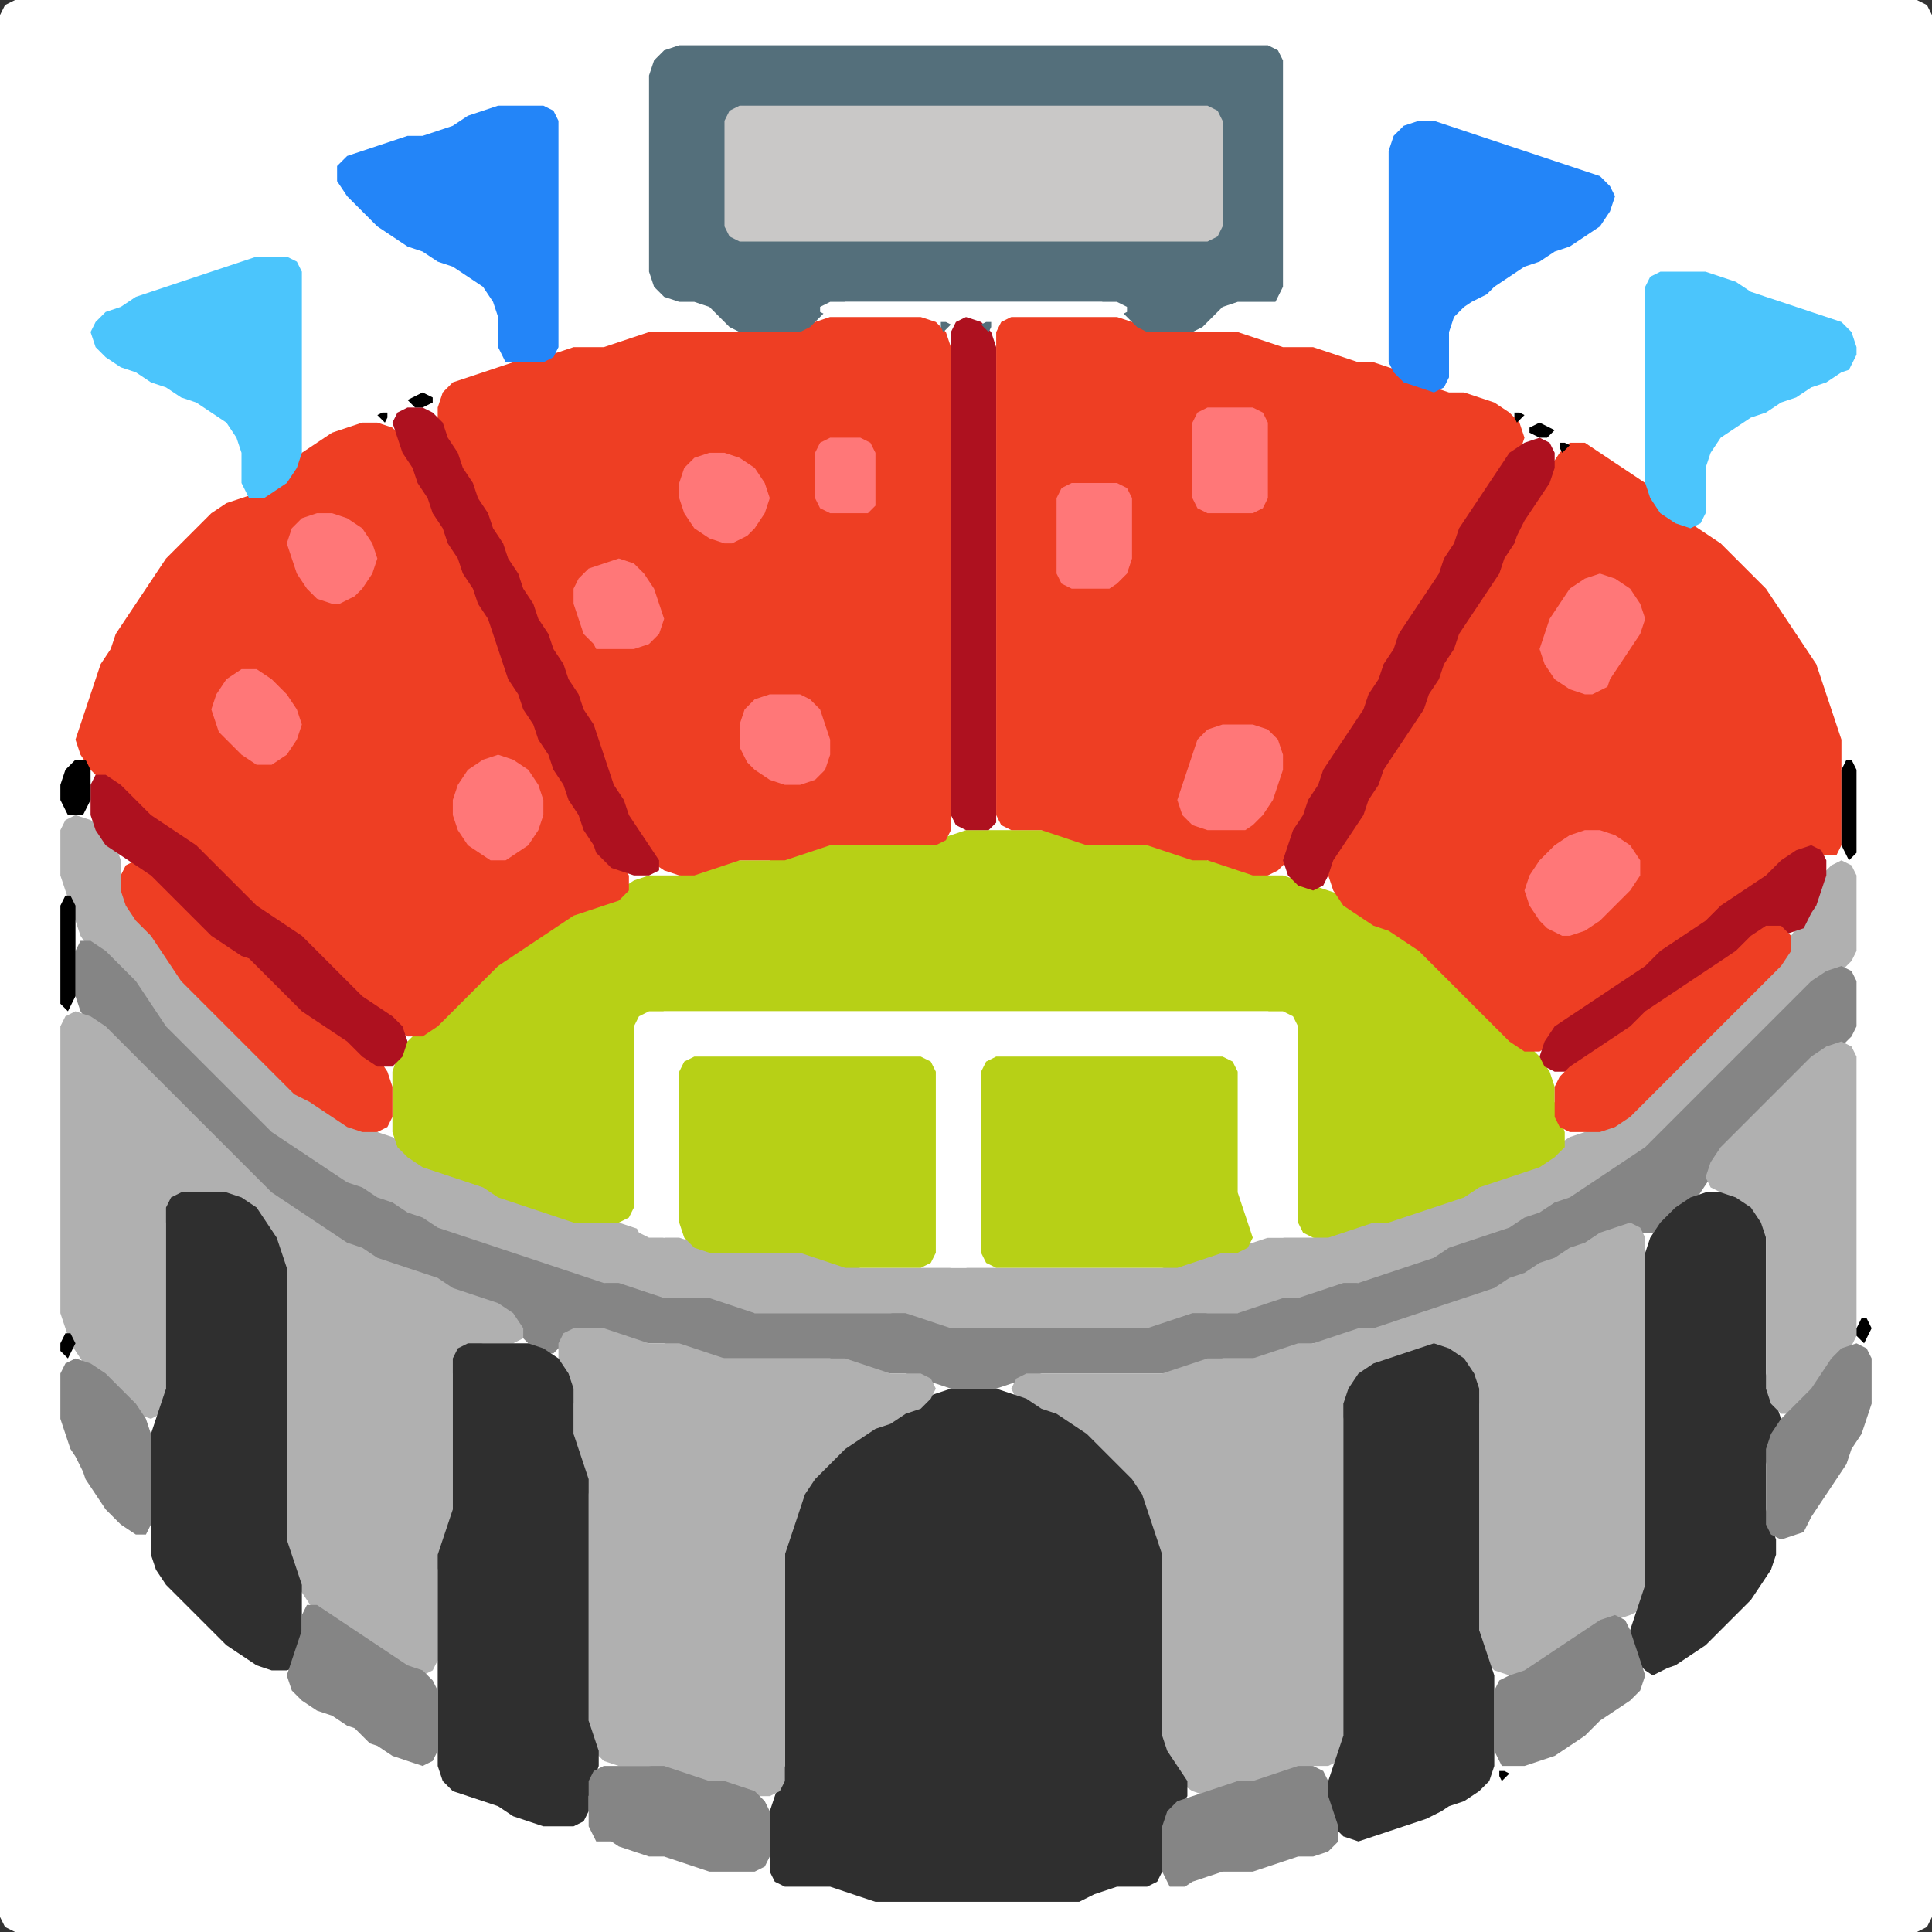 <?xml version="1.0" encoding="UTF-8" standalone="no"?>
<!DOCTYPE svg PUBLIC "-//W3C//DTD SVG 1.1//EN"
"http://www.w3.org/Graphics/SVG/1.1/DTD/svg11.dtd">
<svg width="128" height="128" xmlns="http://www.w3.org/2000/svg" version="1.1">
<rect width="100%" height="100%" fill="#333333" stroke="none"/>
<path d="M 88.5 128.0 L 89.0 128.0 L 90.0 128.0 L 91.0 128.0 L 92.0 128.0 L 93.0 128.0 L 94.0 128.0 L 95.0 128.0 L 96.0 128.0 L 97.0 128.0 L 98.0 128.0 L 99.0 128.0 L 100.0 128.0 L 101.0 128.0 L 102.0 128.0 L 103.0 128.0 L 104.0 128.0 L 105.0 128.0 L 106.0 128.0 L 107.0 128.0 L 108.0 128.0 L 109.0 128.0 L 110.0 128.0 L 111.0 128.0 L 112.0 128.0 L 113.0 128.0 L 114.0 128.0 L 115.0 128.0 L 116.0 128.0 L 117.0 128.0 L 118.0 128.0 L 119.0 128.0 L 120.0 128.0 L 121.0 128.0 L 122.0 128.0 L 123.0 128.0 L 124.0 128.0 L 125.0 128.0 L 126.0 128.0 L 127.0 128.0 L 127.667 127.667 L 128.0 127.0 L 128.0 126.0 L 128.0 125.0 L 128.0 124.0 L 128.0 123.0 L 128.0 122.0 L 128.0 121.0 L 128.0 120.0 L 128.0 119.0 L 128.0 118.0 L 128.0 117.0 L 128.0 116.0 L 128.0 115.0 L 128.0 114.0 L 128.0 113.0 L 128.0 112.0 L 128.0 111.0 L 128.0 110.0 L 128.0 109.0 L 128.0 108.0 L 128.0 107.0 L 128.0 106.0 L 128.0 105.0 L 128.0 104.0 L 128.0 103.0 L 128.0 102.0 L 128.0 101.0 L 128.0 100.0 L 128.0 99.0 L 128.0 98.0 L 128.0 97.0 L 128.0 96.0 L 128.0 95.0 L 128.0 94.0 L 128.0 93.0 L 128.0 92.0 L 128.0 91.0 L 128.0 90.0 L 128.0 89.0 L 128.0 88.0 L 128.0 87.0 L 128.0 86.0 L 128.0 85.0 L 128.0 84.0 L 128.0 83.0 L 128.0 82.0 L 128.0 81.0 L 128.0 80.0 L 128.0 79.0 L 128.0 78.0 L 128.0 77.0 L 128.0 76.0 L 128.0 75.0 L 128.0 74.0 L 128.0 73.0 L 128.0 72.0 L 128.0 71.0 L 128.0 70.0 L 128.0 69.0 L 128.0 68.0 L 128.0 67.0 L 128.0 66.0 L 128.0 65.0 L 128.0 64.0 L 128.0 63.0 L 128.0 62.0 L 128.0 61.0 L 128.0 60.0 L 128.0 59.0 L 128.0 58.0 L 128.0 57.0 L 128.0 56.0 L 128.0 55.0 L 128.0 54.0 L 128.0 53.0 L 128.0 52.0 L 128.0 51.0 L 128.0 50.0 L 128.0 49.0 L 128.0 48.0 L 128.0 47.0 L 128.0 46.0 L 128.0 45.0 L 128.0 44.0 L 128.0 43.0 L 128.0 42.0 L 128.0 41.0 L 128.0 40.0 L 128.0 39.0 L 128.0 38.0 L 128.0 37.0 L 128.0 36.0 L 128.0 35.0 L 128.0 34.0 L 128.0 33.0 L 128.0 32.0 L 128.0 31.0 L 128.0 30.0 L 128.0 29.0 L 128.0 28.0 L 128.0 27.0 L 128.0 26.0 L 128.0 25.0 L 128.0 24.0 L 128.0 23.0 L 128.0 22.0 L 128.0 21.0 L 128.0 20.0 L 128.0 19.0 L 128.0 18.0 L 128.0 17.0 L 128.0 16.0 L 128.0 15.0 L 128.0 14.0 L 128.0 13.0 L 128.0 12.0 L 128.0 11.0 L 128.0 10.0 L 128.0 9.0 L 128.0 8.0 L 128.0 7.0 L 128.0 6.0 L 128.0 5.0 L 128.0 4.0 L 128.0 3.0 L 128.0 2.0 L 128.0 1.0 L 127.667 0.333 L 127.0 0.0 L 126.0 0.0 L 125.0 0.0 L 124.0 0.0 L 123.0 0.0 L 122.0 0.0 L 121.0 0.0 L 120.0 0.0 L 119.0 0.0 L 118.0 0.0 L 117.0 0.0 L 116.0 0.0 L 115.0 0.0 L 114.0 0.0 L 113.0 0.0 L 112.0 0.0 L 111.0 0.0 L 110.0 0.0 L 109.0 0.0 L 108.0 0.0 L 107.0 0.0 L 106.0 0.0 L 105.0 0.0 L 104.0 0.0 L 103.0 0.0 L 102.0 0.0 L 101.0 0.0 L 100.0 0.0 L 99.0 0.0 L 98.0 0.0 L 97.0 0.0 L 96.0 0.0 L 95.0 0.0 L 94.0 0.0 L 93.0 0.0 L 92.0 0.0 L 91.0 0.0 L 90.0 0.0 L 89.0 0.0 L 88.0 0.0 L 87.0 0.0 L 86.0 0.0 L 85.0 0.0 L 84.0 0.0 L 83.0 0.0 L 82.0 0.0 L 81.0 0.0 L 80.0 0.0 L 79.0 0.0 L 78.0 0.0 L 77.0 0.0 L 76.0 0.0 L 75.0 0.0 L 74.0 0.0 L 73.0 0.0 L 72.0 0.0 L 71.0 0.0 L 70.0 0.0 L 69.0 0.0 L 68.0 0.0 L 67.0 0.0 L 66.0 0.0 L 65.0 0.0 L 64.0 0.0 L 63.0 0.0 L 62.0 0.0 L 61.0 0.0 L 60.0 0.0 L 59.0 0.0 L 58.0 0.0 L 57.0 0.0 L 56.0 0.0 L 55.0 0.0 L 54.0 0.0 L 53.0 0.0 L 52.0 0.0 L 51.0 0.0 L 50.0 0.0 L 49.0 0.0 L 48.0 0.0 L 47.0 0.0 L 46.0 0.0 L 45.0 0.0 L 44.0 0.0 L 43.0 0.0 L 42.0 0.0 L 41.0 0.0 L 40.0 0.0 L 39.0 0.0 L 38.0 0.0 L 37.0 0.0 L 36.0 0.0 L 35.0 0.0 L 34.0 0.0 L 33.0 0.0 L 32.0 0.0 L 31.0 0.0 L 30.0 0.0 L 29.0 0.0 L 28.0 0.0 L 27.0 0.0 L 26.0 0.0 L 25.0 0.0 L 24.0 0.0 L 23.0 0.0 L 22.0 0.0 L 21.0 0.0 L 20.0 0.0 L 19.0 0.0 L 18.0 0.0 L 17.0 0.0 L 16.0 0.0 L 15.0 0.0 L 14.0 0.0 L 13.0 0.0 L 12.0 0.0 L 11.0 0.0 L 10.0 0.0 L 9.0 0.0 L 8.0 0.0 L 7.0 0.0 L 6.0 0.0 L 5.0 0.0 L 4.0 0.0 L 3.0 0.0 L 2.0 0.0 L 1.0 0.0 L 0.333 0.333 L 0.0 1.0 L 0.0 2.0 L 0.0 3.0 L 0.0 4.0 L 0.0 5.0 L 0.0 6.0 L 0.0 7.0 L 0.0 8.0 L 0.0 9.0 L 0.0 10.0 L 0.0 11.0 L 0.0 12.0 L 0.0 13.0 L 0.0 14.0 L 0.0 15.0 L 0.0 16.0 L 0.0 17.0 L 0.0 18.0 L 0.0 19.0 L 0.0 20.0 L 0.0 21.0 L 0.0 22.0 L 0.0 23.0 L 0.0 24.0 L 0.0 25.0 L 0.0 26.0 L 0.0 27.0 L 0.0 28.0 L 0.0 29.0 L 0.0 30.0 L 0.0 31.0 L 0.0 32.0 L 0.0 33.0 L 0.0 34.0 L 0.0 35.0 L 0.0 36.0 L 0.0 37.0 L 0.0 38.0 L 0.0 39.0 L 0.0 40.0 L 0.0 41.0 L 0.0 42.0 L 0.0 43.0 L 0.0 44.0 L 0.0 45.0 L 0.0 46.0 L 0.0 47.0 L 0.0 48.0 L 0.0 49.0 L 0.0 50.0 L 0.0 51.0 L 0.0 52.0 L 0.0 53.0 L 0.0 54.0 L 0.0 55.0 L 0.0 56.0 L 0.0 57.0 L 0.0 58.0 L 0.0 59.0 L 0.0 60.0 L 0.0 61.0 L 0.0 62.0 L 0.0 63.0 L 0.0 64.0 L 0.0 65.0 L 0.0 66.0 L 0.0 67.0 L 0.0 68.0 L 0.0 69.0 L 0.0 70.0 L 0.0 71.0 L 0.0 72.0 L 0.0 73.0 L 0.0 74.0 L 0.0 75.0 L 0.0 76.0 L 0.0 77.0 L 0.0 78.0 L 0.0 79.0 L 0.0 80.0 L 0.0 81.0 L 0.0 82.0 L 0.0 83.0 L 0.0 84.0 L 0.0 85.0 L 0.0 86.0 L 0.0 87.0 L 0.0 88.0 L 0.0 89.0 L 0.0 90.0 L 0.0 91.0 L 0.0 92.0 L 0.0 93.0 L 0.0 94.0 L 0.0 95.0 L 0.0 96.0 L 0.0 97.0 L 0.0 98.0 L 0.0 99.0 L 0.0 100.0 L 0.0 101.0 L 0.0 102.0 L 0.0 103.0 L 0.0 104.0 L 0.0 105.0 L 0.0 106.0 L 0.0 107.0 L 0.0 108.0 L 0.0 109.0 L 0.0 110.0 L 0.0 111.0 L 0.0 112.0 L 0.0 113.0 L 0.0 114.0 L 0.0 115.0 L 0.0 116.0 L 0.0 117.0 L 0.0 118.0 L 0.0 119.0 L 0.0 120.0 L 0.0 121.0 L 0.0 122.0 L 0.0 123.0 L 0.0 124.0 L 0.0 125.0 L 0.0 126.0 L 0.0 127.0 L 0.333 127.667 L 1.0 128.0 L 2.0 128.0 L 3.0 128.0 L 4.0 128.0 L 5.0 128.0 L 6.0 128.0 L 7.0 128.0 L 8.0 128.0 L 9.0 128.0 L 10.0 128.0 L 11.0 128.0 L 12.0 128.0 L 13.0 128.0 L 14.0 128.0 L 15.0 128.0 L 16.0 128.0 L 17.0 128.0 L 18.0 128.0 L 19.0 128.0 L 20.0 128.0 L 21.0 128.0 L 22.0 128.0 L 23.0 128.0 L 24.0 128.0 L 25.0 128.0 L 26.0 128.0 L 27.0 128.0 L 28.0 128.0 L 29.0 128.0 L 30.0 128.0 L 31.0 128.0 L 32.0 128.0 L 33.0 128.0 L 34.0 128.0 L 35.0 128.0 L 36.0 128.0 L 37.0 128.0 L 38.0 128.0 L 39.0 128.0 L 40.0 128.0 L 41.0 128.0 L 42.0 128.0 L 43.0 128.0 L 44.0 128.0 L 45.0 128.0 L 46.0 128.0 L 47.0 128.0 L 48.0 128.0 L 49.0 128.0 L 50.0 128.0 L 51.0 128.0 L 52.0 128.0 L 53.0 128.0 L 54.0 128.0 L 55.0 128.0 L 56.0 128.0 L 57.0 128.0 L 58.0 128.0 L 59.0 128.0 L 60.0 128.0 L 61.0 128.0 L 62.0 128.0 L 63.0 128.0 L 64.0 128.0 L 65.0 128.0 L 66.0 128.0 L 67.0 128.0 L 68.0 128.0 L 69.0 128.0 L 70.0 128.0 L 71.0 128.0 L 72.0 128.0 L 73.0 128.0 L 74.0 128.0 L 75.0 128.0 L 76.0 128.0 L 77.0 128.0 L 78.0 128.0 L 79.0 128.0 L 80.0 128.0 L 81.0 128.0 L 82.0 128.0 L 83.0 128.0 L 84.0 128.0 L 85.0 128.0 L 86.0 128.0 L 87.0 128.0 L 87.5 128.0 Z" stroke="none" fill="rgb(255,255,255)" />
<path d="M 24.5 79.5 L 25.0 79.667 L 26.0 80.333 L 27.0 80.667 L 28.0 81.333 L 29.0 81.667 L 30.0 82.0 L 31.0 82.333 L 32.0 82.667 L 33.0 83.0 L 34.0 83.333 L 35.0 83.667 L 36.0 84.0 L 37.0 84.333 L 38.0 84.667 L 39.0 85.0 L 40.0 85.0 L 41.0 85.333 L 42.0 85.667 L 43.0 86.0 L 44.0 86.0 L 45.0 86.0 L 46.0 86.0 L 47.0 86.333 L 48.0 86.667 L 49.0 87.0 L 50.0 87.0 L 51.0 87.0 L 52.0 87.0 L 53.0 87.0 L 54.0 87.0 L 55.0 87.0 L 56.0 87.0 L 57.0 87.0 L 58.0 87.0 L 59.0 87.0 L 60.0 87.333 L 61.0 87.667 L 62.0 88.0 L 63.0 88.0 L 64.0 88.0 L 65.0 88.0 L 66.0 88.0 L 67.0 88.0 L 68.0 88.0 L 69.0 88.0 L 70.0 88.0 L 71.0 88.0 L 72.0 88.0 L 73.0 88.0 L 74.0 88.0 L 75.0 88.0 L 76.0 88.0 L 77.0 88.0 L 78.0 87.667 L 79.0 87.333 L 80.0 87.0 L 81.0 87.0 L 82.0 87.0 L 83.0 87.0 L 84.0 86.667 L 85.0 86.333 L 86.0 86.0 L 87.0 86.0 L 88.0 85.667 L 89.0 85.333 L 90.0 85.0 L 91.0 85.0 L 92.0 84.667 L 93.0 84.333 L 94.0 84.0 L 95.0 83.667 L 96.0 83.333 L 97.0 82.667 L 98.0 82.333 L 99.0 82.0 L 100.0 81.667 L 101.0 81.333 L 102.0 80.667 L 103.0 80.333 L 104.0 79.667 L 105.0 79.333 L 106.0 78.667 L 107.0 78.0 L 108.0 77.333 L 109.0 76.667 L 110.0 76.0 L 111.0 75.0 L 112.0 74.0 L 113.0 73.0 L 114.0 72.0 L 115.0 71.0 L 116.0 70.0 L 117.0 69.0 L 118.0 68.0 L 119.0 67.0 L 120.0 66.0 L 121.0 65.0 L 122.0 64.333 L 122.667 63.667 L 123.0 63.0 L 123.0 62.0 L 123.0 61.0 L 123.0 60.0 L 123.0 59.0 L 123.0 58.0 L 122.667 57.333 L 122.0 57.0 L 121.333 57.333 L 120.667 58.0 L 120.333 59.0 L 119.667 60.0 L 119.333 61.0 L 118.667 62.0 L 118.0 63.0 L 117.0 64.0 L 116.0 65.0 L 115.0 66.0 L 114.0 67.0 L 113.0 68.0 L 112.0 69.0 L 111.0 70.0 L 110.0 71.0 L 109.0 72.0 L 108.0 73.0 L 107.0 74.0 L 106.0 74.667 L 105.0 75.0 L 104.0 75.333 L 103.0 76.0 L 102.0 76.667 L 101.0 77.333 L 100.0 77.667 L 99.0 78.0 L 98.0 78.333 L 97.0 78.667 L 96.0 79.333 L 95.0 79.667 L 94.0 80.0 L 93.0 80.333 L 92.0 80.667 L 91.0 81.0 L 90.0 81.0 L 89.0 81.333 L 88.0 81.667 L 87.0 82.0 L 86.0 82.0 L 85.0 82.0 L 84.0 82.0 L 83.0 82.333 L 82.0 82.667 L 81.0 83.0 L 80.0 83.0 L 79.0 83.333 L 78.0 83.667 L 77.0 84.0 L 76.0 84.0 L 75.0 84.0 L 74.0 84.0 L 73.0 84.0 L 72.0 84.0 L 71.0 84.0 L 70.0 84.0 L 69.0 84.0 L 68.0 84.0 L 67.0 84.0 L 66.0 84.0 L 65.0 84.0 L 64.0 84.0 L 63.0 84.0 L 62.0 84.0 L 61.0 84.0 L 60.0 84.0 L 59.0 84.0 L 58.0 84.0 L 57.0 84.0 L 56.0 83.667 L 55.0 83.333 L 54.0 83.0 L 53.0 83.0 L 52.0 83.0 L 51.0 83.0 L 50.0 83.0 L 49.0 83.0 L 48.0 83.0 L 47.0 82.667 L 46.0 82.333 L 45.0 82.0 L 44.0 82.0 L 43.0 81.667 L 42.0 81.333 L 41.0 81.0 L 40.0 81.0 L 39.0 81.0 L 38.0 80.667 L 37.0 80.333 L 36.0 80.0 L 35.0 79.667 L 34.0 79.333 L 33.0 78.667 L 32.0 78.333 L 31.0 78.0 L 30.0 77.667 L 29.0 77.333 L 28.0 76.667 L 27.0 76.0 L 26.0 75.333 L 25.0 75.0 L 24.0 74.667 L 23.0 74.0 L 22.0 73.333 L 21.0 72.667 L 20.0 72.0 L 19.0 71.0 L 18.0 70.0 L 17.0 69.0 L 16.0 68.0 L 15.0 67.0 L 14.0 66.0 L 13.0 65.0 L 12.0 64.0 L 11.333 63.0 L 10.667 62.0 L 10.0 61.0 L 9.0 60.0 L 8.333 59.0 L 8.0 58.0 L 8.0 57.0 L 7.667 56.0 L 7.0 55.0 L 6.0 54.333 L 5.0 54.0 L 4.333 54.333 L 4.0 55.0 L 4.0 56.0 L 4.0 57.0 L 4.0 58.0 L 4.333 59.0 L 4.667 60.0 L 5.0 61.0 L 5.333 62.0 L 6.0 63.0 L 7.0 64.0 L 8.0 65.0 L 9.0 66.0 L 9.667 67.0 L 10.333 68.0 L 11.0 69.0 L 12.0 70.0 L 13.0 71.0 L 14.0 72.0 L 15.0 73.0 L 16.0 74.0 L 17.0 75.0 L 18.0 75.667 L 19.0 76.333 L 20.0 77.0 L 21.0 77.667 L 22.0 78.333 L 23.0 78.667 L 23.5 79.0 Z" stroke="none" fill="rgb(176,176,176)" />
<path d="M 59.5 91.0 L 60.0 91.0 L 61.0 91.333 L 62.0 91.667 L 63.0 92.0 L 64.0 92.0 L 65.0 92.0 L 66.0 92.0 L 67.0 91.667 L 68.0 91.333 L 69.0 91.0 L 70.0 91.0 L 71.0 91.0 L 72.0 91.0 L 73.0 91.0 L 74.0 91.0 L 75.0 91.0 L 76.0 91.0 L 77.0 91.0 L 78.0 91.0 L 79.0 90.667 L 80.0 90.333 L 81.0 90.0 L 82.0 90.0 L 83.0 90.0 L 84.0 90.0 L 85.0 89.667 L 86.0 89.333 L 87.0 89.0 L 88.0 89.0 L 89.0 88.667 L 90.0 88.333 L 91.0 88.0 L 92.0 88.0 L 93.0 87.667 L 94.0 87.333 L 95.0 87.0 L 96.0 86.667 L 97.0 86.333 L 98.0 86.0 L 99.0 85.667 L 100.0 85.333 L 101.0 84.667 L 102.0 84.333 L 103.0 83.667 L 104.0 83.333 L 105.0 82.667 L 106.0 82.333 L 107.0 81.667 L 108.0 81.667 L 109.0 81.667 L 110.0 81.667 L 111.0 81.0 L 112.0 80.0 L 112.667 79.0 L 113.333 78.0 L 114.0 77.0 L 115.0 76.0 L 116.0 75.0 L 117.0 74.0 L 118.0 73.0 L 119.0 72.0 L 120.0 71.0 L 121.0 70.0 L 122.0 69.333 L 122.667 68.667 L 123.0 68.0 L 123.0 67.0 L 123.0 66.0 L 123.0 65.0 L 122.667 64.333 L 122.0 64.0 L 121.0 64.333 L 120.0 65.0 L 119.0 66.0 L 118.0 67.0 L 117.0 68.0 L 116.0 69.0 L 115.0 70.0 L 114.0 71.0 L 113.0 72.0 L 112.0 73.0 L 111.0 74.0 L 110.0 75.0 L 109.0 76.0 L 108.0 76.667 L 107.0 77.333 L 106.0 78.0 L 105.0 78.667 L 104.0 79.333 L 103.0 79.667 L 102.0 80.333 L 101.0 80.667 L 100.0 81.333 L 99.0 81.667 L 98.0 82.0 L 97.0 82.333 L 96.0 82.667 L 95.0 83.333 L 94.0 83.667 L 93.0 84.0 L 92.0 84.333 L 91.0 84.667 L 90.0 85.0 L 89.0 85.0 L 88.0 85.333 L 87.0 85.667 L 86.0 86.0 L 85.0 86.0 L 84.0 86.333 L 83.0 86.667 L 82.0 87.0 L 81.0 87.0 L 80.0 87.0 L 79.0 87.0 L 78.0 87.333 L 77.0 87.667 L 76.0 88.0 L 75.0 88.0 L 74.0 88.0 L 73.0 88.0 L 72.0 88.0 L 71.0 88.0 L 70.0 88.0 L 69.0 88.0 L 68.0 88.0 L 67.0 88.0 L 66.0 88.0 L 65.0 88.0 L 64.0 88.0 L 63.0 88.0 L 62.0 87.667 L 61.0 87.333 L 60.0 87.0 L 59.0 87.0 L 58.0 87.0 L 57.0 87.0 L 56.0 87.0 L 55.0 87.0 L 54.0 87.0 L 53.0 87.0 L 52.0 87.0 L 51.0 87.0 L 50.0 87.0 L 49.0 86.667 L 48.0 86.333 L 47.0 86.0 L 46.0 86.0 L 45.0 86.0 L 44.0 86.0 L 43.0 85.667 L 42.0 85.333 L 41.0 85.0 L 40.0 85.0 L 39.0 84.667 L 38.0 84.333 L 37.0 84.0 L 36.0 83.667 L 35.0 83.333 L 34.0 83.0 L 33.0 82.667 L 32.0 82.333 L 31.0 82.0 L 30.0 81.667 L 29.0 81.333 L 28.0 80.667 L 27.0 80.333 L 26.0 79.667 L 25.0 79.333 L 24.0 78.667 L 23.0 78.333 L 22.0 77.667 L 21.0 77.0 L 20.0 76.333 L 19.0 75.667 L 18.0 75.0 L 17.0 74.0 L 16.0 73.0 L 15.0 72.0 L 14.0 71.0 L 13.0 70.0 L 12.0 69.0 L 11.0 68.0 L 10.333 67.0 L 9.667 66.0 L 9.0 65.0 L 8.0 64.0 L 7.0 63.0 L 6.0 62.333 L 5.333 62.333 L 5.0 63.0 L 5.0 64.0 L 5.0 65.0 L 5.0 66.0 L 5.333 67.0 L 6.0 68.0 L 7.0 69.0 L 8.0 70.0 L 9.0 71.0 L 10.0 72.0 L 11.0 73.0 L 12.0 74.0 L 13.0 75.0 L 14.0 76.0 L 15.0 77.0 L 16.0 78.0 L 17.0 79.0 L 18.0 79.667 L 19.0 80.333 L 20.0 81.0 L 21.0 81.667 L 22.0 82.333 L 23.0 82.667 L 24.0 83.333 L 25.0 83.667 L 26.0 84.0 L 27.0 84.333 L 28.0 84.667 L 29.0 85.333 L 30.0 85.667 L 31.0 86.0 L 32.0 86.333 L 33.0 87.0 L 34.0 88.0 L 35.0 89.0 L 36.0 89.667 L 36.667 89.667 L 37.333 89.0 L 38.0 88.333 L 39.0 88.0 L 40.0 88.333 L 41.0 88.667 L 42.0 89.0 L 43.0 89.0 L 44.0 89.0 L 45.0 89.333 L 46.0 89.667 L 47.0 90.0 L 48.0 90.0 L 49.0 90.0 L 50.0 90.0 L 51.0 90.0 L 52.0 90.0 L 53.0 90.0 L 54.0 90.0 L 55.0 90.0 L 56.0 90.333 L 57.0 90.667 L 58.0 91.0 L 58.5 91.0 Z" stroke="none" fill="rgb(133,133,133)" />
<path d="M 59.5 67.0 L 60.0 67.0 L 61.0 67.0 L 62.0 67.0 L 63.0 67.0 L 64.0 67.0 L 65.0 67.0 L 66.0 67.0 L 67.0 67.0 L 68.0 67.0 L 69.0 67.0 L 70.0 67.0 L 71.0 67.0 L 72.0 67.0 L 73.0 67.0 L 74.0 67.0 L 75.0 67.0 L 76.0 67.0 L 77.0 67.0 L 78.0 67.0 L 79.0 67.0 L 80.0 67.0 L 81.0 67.0 L 82.0 67.0 L 83.0 67.0 L 84.0 67.0 L 85.0 67.333 L 85.667 68.0 L 86.0 69.0 L 86.0 70.0 L 86.0 71.0 L 86.0 72.0 L 86.0 73.0 L 86.0 74.0 L 86.0 75.0 L 86.0 76.0 L 86.0 77.0 L 86.0 78.0 L 86.0 79.0 L 86.0 80.0 L 86.0 81.0 L 86.333 81.667 L 87.0 82.0 L 88.0 82.0 L 89.0 81.667 L 90.0 81.333 L 91.0 81.0 L 92.0 81.0 L 93.0 80.667 L 94.0 80.333 L 95.0 80.0 L 96.0 79.667 L 97.0 79.333 L 98.0 78.667 L 99.0 78.333 L 100.0 78.0 L 101.0 77.667 L 102.0 77.333 L 103.0 76.667 L 103.667 76.0 L 103.667 75.0 L 103.333 74.0 L 103.0 73.0 L 103.0 72.0 L 102.667 71.0 L 102.0 70.0 L 101.0 69.0 L 100.0 68.0 L 99.0 67.0 L 98.0 66.0 L 97.0 65.0 L 96.0 64.0 L 95.0 63.0 L 94.0 62.333 L 93.0 61.667 L 92.0 61.333 L 91.0 60.667 L 90.0 60.0 L 89.0 59.333 L 88.0 59.0 L 87.0 58.667 L 86.0 58.333 L 85.0 58.0 L 84.0 58.0 L 83.0 57.667 L 82.0 57.333 L 81.0 57.0 L 80.0 57.0 L 79.0 56.667 L 78.0 56.333 L 77.0 56.0 L 76.0 56.0 L 75.0 56.0 L 74.0 56.0 L 73.0 56.0 L 72.0 55.667 L 71.0 55.333 L 70.0 55.0 L 69.0 55.0 L 68.0 55.0 L 67.0 55.0 L 66.0 55.0 L 65.0 55.0 L 64.0 55.0 L 63.0 55.333 L 62.0 55.667 L 61.0 56.0 L 60.0 56.0 L 59.0 56.0 L 58.0 56.0 L 57.0 56.0 L 56.0 56.0 L 55.0 56.0 L 54.0 56.0 L 53.0 56.333 L 52.0 56.667 L 51.0 57.0 L 50.0 57.0 L 49.0 57.0 L 48.0 57.0 L 47.0 57.333 L 46.0 57.667 L 45.0 58.0 L 44.0 58.0 L 43.0 58.0 L 42.0 58.333 L 41.0 59.0 L 40.0 59.667 L 39.0 60.0 L 38.0 60.333 L 37.0 60.667 L 36.0 61.333 L 35.0 62.0 L 34.0 62.667 L 33.0 63.333 L 32.0 64.0 L 31.0 65.0 L 30.0 66.0 L 29.0 67.0 L 28.0 68.0 L 27.0 69.0 L 26.333 70.0 L 26.0 71.0 L 26.0 72.0 L 26.0 73.0 L 26.0 74.0 L 26.0 75.0 L 26.333 76.0 L 27.0 76.667 L 28.0 77.333 L 29.0 77.667 L 30.0 78.0 L 31.0 78.333 L 32.0 78.667 L 33.0 79.333 L 34.0 79.667 L 35.0 80.0 L 36.0 80.333 L 37.0 80.667 L 38.0 81.0 L 39.0 81.0 L 40.0 81.0 L 41.0 81.0 L 41.667 80.667 L 42.0 80.0 L 42.0 79.0 L 42.0 78.0 L 42.0 77.0 L 42.0 76.0 L 42.0 75.0 L 42.0 74.0 L 42.0 73.0 L 42.0 72.0 L 42.0 71.0 L 42.0 70.0 L 42.0 69.0 L 42.333 68.0 L 43.0 67.333 L 44.0 67.0 L 45.0 67.0 L 46.0 67.0 L 47.0 67.0 L 48.0 67.0 L 49.0 67.0 L 50.0 67.0 L 51.0 67.0 L 52.0 67.0 L 53.0 67.0 L 54.0 67.0 L 55.0 67.0 L 56.0 67.0 L 57.0 67.0 L 58.0 67.0 L 58.5 67.0 Z" stroke="none" fill="rgb(183,208,22)" />
<path d="M 57.5 56.0 L 58.0 56.0 L 59.0 56.0 L 60.0 56.0 L 61.0 56.0 L 62.0 56.0 L 62.667 55.667 L 63.0 55.0 L 63.0 54.0 L 63.0 53.0 L 63.0 52.0 L 63.0 51.0 L 63.0 50.0 L 63.0 49.0 L 63.0 48.0 L 63.0 47.0 L 63.0 46.0 L 63.0 45.0 L 63.0 44.0 L 63.0 43.0 L 63.0 42.0 L 63.0 41.0 L 63.0 40.0 L 63.0 39.0 L 63.0 38.0 L 63.0 37.0 L 63.0 36.0 L 63.0 35.0 L 63.0 34.0 L 63.0 33.0 L 63.0 32.0 L 63.0 31.0 L 63.0 30.0 L 63.0 29.0 L 63.0 28.0 L 63.0 27.0 L 63.0 26.0 L 63.0 25.0 L 63.0 24.0 L 63.0 23.0 L 62.667 22.0 L 62.0 21.333 L 61.0 21.0 L 60.0 21.0 L 59.0 21.0 L 58.0 21.0 L 57.0 21.0 L 56.0 21.0 L 55.0 21.0 L 54.0 21.333 L 53.0 21.667 L 52.0 22.0 L 51.0 22.0 L 50.0 22.0 L 49.0 22.0 L 48.0 22.0 L 47.0 22.0 L 46.0 22.0 L 45.0 22.0 L 44.0 22.0 L 43.0 22.0 L 42.0 22.333 L 41.0 22.667 L 40.0 23.0 L 39.0 23.0 L 38.0 23.0 L 37.0 23.333 L 36.0 23.667 L 35.0 24.0 L 34.0 24.0 L 33.0 24.333 L 32.0 24.667 L 31.0 25.0 L 30.0 25.333 L 29.333 26.0 L 29.0 27.0 L 29.0 28.0 L 29.333 29.0 L 29.667 30.0 L 30.333 31.0 L 30.667 32.0 L 31.333 33.0 L 31.667 34.0 L 32.333 35.0 L 32.667 36.0 L 33.333 37.0 L 33.667 38.0 L 34.333 39.0 L 34.667 40.0 L 35.333 41.0 L 35.667 42.0 L 36.333 43.0 L 36.667 44.0 L 37.333 45.0 L 37.667 46.0 L 38.333 47.0 L 38.667 48.0 L 39.333 49.0 L 39.667 50.0 L 40.0 51.0 L 40.333 52.0 L 40.667 53.0 L 41.333 54.0 L 41.667 55.0 L 42.333 56.0 L 43.0 57.0 L 44.0 57.667 L 45.0 58.0 L 46.0 58.0 L 47.0 57.667 L 48.0 57.333 L 49.0 57.0 L 50.0 57.0 L 51.0 57.0 L 52.0 57.0 L 53.0 56.667 L 54.0 56.333 L 55.0 56.0 L 56.0 56.0 L 56.5 56.0 Z" stroke="none" fill="rgb(238,62,35)" />
<path d="M 88.0 51.5 L 88.333 51.0 L 89.0 50.0 L 89.667 49.0 L 90.333 48.0 L 90.667 47.0 L 91.333 46.0 L 91.667 45.0 L 92.333 44.0 L 92.667 43.0 L 93.333 42.0 L 94.0 41.0 L 94.667 40.0 L 95.333 39.0 L 95.667 38.0 L 96.333 37.0 L 96.667 36.0 L 97.333 35.0 L 98.0 34.0 L 98.667 33.0 L 99.333 32.0 L 100.0 31.0 L 100.667 30.0 L 101.0 29.0 L 100.667 28.0 L 100.0 27.333 L 99.0 26.667 L 98.0 26.333 L 97.0 26.0 L 96.0 26.0 L 95.0 25.667 L 94.0 25.333 L 93.0 24.667 L 92.0 24.333 L 91.0 24.0 L 90.0 24.0 L 89.0 23.667 L 88.0 23.333 L 87.0 23.0 L 86.0 23.0 L 85.0 23.0 L 84.0 22.667 L 83.0 22.333 L 82.0 22.0 L 81.0 22.0 L 80.0 22.0 L 79.0 22.0 L 78.0 22.0 L 77.0 22.0 L 76.0 21.667 L 75.0 21.333 L 74.0 21.0 L 73.0 21.0 L 72.0 21.0 L 71.0 21.0 L 70.0 21.0 L 69.0 21.0 L 68.0 21.0 L 67.0 21.0 L 66.333 21.333 L 66.0 22.0 L 66.0 23.0 L 66.0 24.0 L 66.0 25.0 L 66.0 26.0 L 66.0 27.0 L 66.0 28.0 L 66.0 29.0 L 66.0 30.0 L 66.0 31.0 L 66.0 32.0 L 66.0 33.0 L 66.0 34.0 L 66.0 35.0 L 66.0 36.0 L 66.0 37.0 L 66.0 38.0 L 66.0 39.0 L 66.0 40.0 L 66.0 41.0 L 66.0 42.0 L 66.0 43.0 L 66.0 44.0 L 66.0 45.0 L 66.0 46.0 L 66.0 47.0 L 66.0 48.0 L 66.0 49.0 L 66.0 50.0 L 66.0 51.0 L 66.0 52.0 L 66.0 53.0 L 66.0 54.0 L 66.333 54.667 L 67.0 55.0 L 68.0 55.0 L 69.0 55.0 L 70.0 55.333 L 71.0 55.667 L 72.0 56.0 L 73.0 56.0 L 74.0 56.0 L 75.0 56.0 L 76.0 56.0 L 77.0 56.333 L 78.0 56.667 L 79.0 57.0 L 80.0 57.0 L 81.0 57.333 L 82.0 57.667 L 83.0 58.0 L 84.0 58.0 L 84.667 57.667 L 85.333 57.0 L 85.667 56.0 L 86.333 55.0 L 86.667 54.0 L 87.333 53.0 L 87.5 52.5 Z" stroke="none" fill="rgb(238,62,35)" />
<path d="M 104.5 109.0 L 105.0 108.667 L 106.0 108.0 L 107.0 107.333 L 108.0 107.0 L 108.667 106.667 L 109.0 106.0 L 109.0 105.0 L 109.0 104.0 L 109.0 103.0 L 109.0 102.0 L 109.0 101.0 L 109.0 100.0 L 109.0 99.0 L 109.0 98.0 L 109.0 97.0 L 109.0 96.0 L 109.0 95.0 L 109.0 94.0 L 109.0 93.0 L 109.0 92.0 L 109.0 91.0 L 109.0 90.0 L 109.0 89.0 L 109.0 88.0 L 109.0 87.0 L 109.0 86.0 L 109.0 85.0 L 109.0 84.0 L 109.0 83.0 L 109.0 82.0 L 108.667 81.333 L 108.0 81.0 L 107.0 81.333 L 106.0 81.667 L 105.0 82.333 L 104.0 82.667 L 103.0 83.333 L 102.0 83.667 L 101.0 84.333 L 100.0 84.667 L 99.0 85.333 L 98.0 85.667 L 97.0 86.0 L 96.0 86.333 L 95.0 86.667 L 94.0 87.0 L 93.0 87.333 L 92.0 87.667 L 91.0 88.0 L 90.0 88.0 L 89.0 88.333 L 88.0 88.667 L 87.0 89.0 L 86.0 89.0 L 85.0 89.333 L 84.0 89.667 L 83.0 90.0 L 82.0 90.0 L 81.0 90.0 L 80.0 90.0 L 79.0 90.333 L 78.0 90.667 L 77.0 91.0 L 76.0 91.0 L 75.0 91.0 L 74.0 91.0 L 73.0 91.0 L 72.0 91.0 L 71.0 91.0 L 70.0 91.0 L 69.0 91.0 L 68.0 91.0 L 67.333 91.333 L 67.0 92.0 L 67.333 92.667 L 68.0 93.333 L 69.0 93.667 L 70.0 94.333 L 71.0 95.0 L 72.0 96.0 L 73.0 97.0 L 74.0 98.0 L 75.0 99.0 L 75.667 100.0 L 76.0 101.0 L 76.333 102.0 L 76.667 103.0 L 77.0 104.0 L 77.0 105.0 L 77.0 106.0 L 77.0 107.0 L 77.0 108.0 L 77.0 109.0 L 77.0 110.0 L 77.0 111.0 L 77.0 112.0 L 77.0 113.0 L 77.0 114.0 L 77.0 115.0 L 77.0 116.0 L 77.333 117.0 L 78.0 118.0 L 79.0 118.667 L 80.0 119.0 L 81.0 118.667 L 82.0 118.333 L 83.0 118.0 L 84.0 118.0 L 85.0 117.667 L 86.0 117.333 L 87.0 117.0 L 88.0 117.0 L 88.667 116.667 L 89.0 116.0 L 89.0 115.0 L 89.0 114.0 L 89.0 113.0 L 89.0 112.0 L 89.0 111.0 L 89.0 110.0 L 89.0 109.0 L 89.0 108.0 L 89.0 107.0 L 89.0 106.0 L 89.0 105.0 L 89.0 104.0 L 89.0 103.0 L 89.0 102.0 L 89.0 101.0 L 89.0 100.0 L 89.0 99.0 L 89.0 98.0 L 89.0 97.0 L 89.0 96.0 L 89.0 95.0 L 89.0 94.0 L 89.333 93.0 L 90.0 92.0 L 91.0 91.0 L 92.0 90.333 L 93.0 90.0 L 94.0 89.667 L 95.0 89.667 L 96.0 90.0 L 97.0 91.0 L 97.667 92.0 L 98.0 93.0 L 98.0 94.0 L 98.0 95.0 L 98.0 96.0 L 98.0 97.0 L 98.0 98.0 L 98.0 99.0 L 98.0 100.0 L 98.0 101.0 L 98.0 102.0 L 98.0 103.0 L 98.0 104.0 L 98.0 105.0 L 98.0 106.0 L 98.0 107.0 L 98.0 108.0 L 98.0 109.0 L 98.333 110.0 L 99.0 110.667 L 100.0 111.0 L 101.0 111.0 L 102.0 110.667 L 103.0 110.0 L 103.5 109.5 Z" stroke="none" fill="rgb(176,176,176)" />
<path d="M 23.5 66.5 L 24.0 66.667 L 25.0 67.333 L 26.0 68.0 L 27.0 68.667 L 28.0 68.667 L 29.0 68.0 L 30.0 67.0 L 31.0 66.0 L 32.0 65.0 L 33.0 64.0 L 34.0 63.333 L 35.0 62.667 L 36.0 62.0 L 37.0 61.333 L 38.0 60.667 L 39.0 60.333 L 40.0 60.0 L 41.0 59.667 L 41.667 59.0 L 41.667 58.0 L 41.0 57.0 L 40.0 56.0 L 39.333 55.0 L 38.667 54.0 L 38.333 53.0 L 37.667 52.0 L 37.333 51.0 L 36.667 50.0 L 36.333 49.0 L 35.667 48.0 L 35.333 47.0 L 34.667 46.0 L 34.333 45.0 L 33.667 44.0 L 33.333 43.0 L 33.0 42.0 L 32.667 41.0 L 32.333 40.0 L 31.667 39.0 L 31.333 38.0 L 30.667 37.0 L 30.333 36.0 L 29.667 35.0 L 29.333 34.0 L 28.667 33.0 L 28.333 32.0 L 27.667 31.0 L 27.333 30.0 L 26.667 29.0 L 26.0 28.333 L 25.0 28.0 L 24.0 28.0 L 23.0 28.333 L 22.0 28.667 L 21.0 29.333 L 20.0 30.0 L 19.0 31.0 L 18.0 32.0 L 17.0 32.667 L 16.0 33.0 L 15.0 33.333 L 14.0 34.0 L 13.0 35.0 L 12.0 36.0 L 11.0 37.0 L 10.333 38.0 L 9.667 39.0 L 9.0 40.0 L 8.333 41.0 L 7.667 42.0 L 7.333 43.0 L 6.667 44.0 L 6.333 45.0 L 6.0 46.0 L 5.667 47.0 L 5.333 48.0 L 5.0 49.0 L 5.333 50.0 L 6.0 51.0 L 7.0 52.0 L 8.0 53.0 L 9.0 54.0 L 10.0 54.667 L 11.0 55.333 L 12.0 56.0 L 13.0 57.0 L 14.0 58.0 L 15.0 59.0 L 16.0 60.0 L 17.0 60.667 L 18.0 61.333 L 19.0 62.0 L 20.0 63.0 L 21.0 64.0 L 22.0 65.0 L 22.5 65.5 Z" stroke="none" fill="rgb(238,62,35)" />
<path d="M 105.5 67.0 L 106.0 66.667 L 107.0 66.0 L 108.0 65.333 L 109.0 64.667 L 110.0 64.0 L 111.0 63.0 L 112.0 62.333 L 113.0 61.667 L 114.0 61.0 L 115.0 60.0 L 116.0 59.333 L 117.0 58.667 L 118.0 58.0 L 119.0 57.0 L 120.0 56.667 L 121.0 56.667 L 121.667 56.667 L 122.0 56.0 L 122.0 55.0 L 122.0 54.0 L 122.0 53.0 L 122.0 52.0 L 122.0 51.0 L 122.0 50.0 L 122.0 49.0 L 121.667 48.0 L 121.333 47.0 L 121.0 46.0 L 120.667 45.0 L 120.333 44.0 L 119.667 43.0 L 119.0 42.0 L 118.333 41.0 L 117.667 40.0 L 117.0 39.0 L 116.0 38.0 L 115.0 37.0 L 114.0 36.0 L 113.0 35.333 L 112.0 34.667 L 111.0 34.0 L 110.0 33.0 L 109.0 32.0 L 108.0 31.333 L 107.0 30.667 L 106.0 30.0 L 105.0 29.333 L 104.0 29.333 L 103.333 30.0 L 102.667 31.0 L 102.0 32.0 L 101.333 33.0 L 100.667 34.0 L 100.333 35.0 L 99.667 36.0 L 99.333 37.0 L 98.667 38.0 L 98.0 39.0 L 97.333 40.0 L 96.667 41.0 L 96.333 42.0 L 95.667 43.0 L 95.333 44.0 L 94.667 45.0 L 94.333 46.0 L 93.667 47.0 L 93.0 48.0 L 92.333 49.0 L 91.667 50.0 L 91.333 51.0 L 90.667 52.0 L 90.333 53.0 L 89.667 54.0 L 89.0 55.0 L 88.333 56.0 L 88.0 57.0 L 88.0 58.0 L 88.333 59.0 L 89.0 60.0 L 90.0 60.667 L 91.0 61.333 L 92.0 61.667 L 93.0 62.333 L 94.0 63.0 L 95.0 64.0 L 96.0 65.0 L 97.0 66.0 L 98.0 67.0 L 99.0 68.0 L 100.0 69.0 L 101.0 69.667 L 102.0 69.667 L 103.0 69.0 L 104.0 68.0 L 104.5 67.5 Z" stroke="none" fill="rgb(238,62,35)" />
<path d="M 84.5 20.0 L 84.667 19.667 L 85.0 19.0 L 85.0 18.0 L 85.0 17.0 L 85.0 16.0 L 85.0 15.0 L 85.0 14.0 L 85.0 13.0 L 85.0 12.0 L 85.0 11.0 L 85.0 10.0 L 85.0 9.0 L 85.0 8.0 L 85.0 7.0 L 85.0 6.0 L 85.0 5.0 L 85.0 4.0 L 84.667 3.333 L 84.0 3.0 L 83.0 3.0 L 82.0 3.0 L 81.0 3.0 L 80.0 3.0 L 79.0 3.0 L 78.0 3.0 L 77.0 3.0 L 76.0 3.0 L 75.0 3.0 L 74.0 3.0 L 73.0 3.0 L 72.0 3.0 L 71.0 3.0 L 70.0 3.0 L 69.0 3.0 L 68.0 3.0 L 67.0 3.0 L 66.0 3.0 L 65.0 3.0 L 64.0 3.0 L 63.0 3.0 L 62.0 3.0 L 61.0 3.0 L 60.0 3.0 L 59.0 3.0 L 58.0 3.0 L 57.0 3.0 L 56.0 3.0 L 55.0 3.0 L 54.0 3.0 L 53.0 3.0 L 52.0 3.0 L 51.0 3.0 L 50.0 3.0 L 49.0 3.0 L 48.0 3.0 L 47.0 3.0 L 46.0 3.0 L 45.0 3.0 L 44.0 3.333 L 43.333 4.0 L 43.0 5.0 L 43.0 6.0 L 43.0 7.0 L 43.0 8.0 L 43.0 9.0 L 43.0 10.0 L 43.0 11.0 L 43.0 12.0 L 43.0 13.0 L 43.0 14.0 L 43.0 15.0 L 43.0 16.0 L 43.0 17.0 L 43.0 18.0 L 43.333 19.0 L 44.0 19.667 L 45.0 20.0 L 46.0 20.0 L 47.0 20.333 L 47.667 21.0 L 48.333 21.667 L 49.0 22.0 L 50.0 22.0 L 51.0 22.0 L 52.0 22.0 L 53.0 22.0 L 53.667 21.667 L 54.333 21.0 L 55.0 20.333 L 56.0 20.0 L 57.0 20.0 L 58.0 20.0 L 59.0 20.0 L 60.0 20.0 L 61.0 20.0 L 62.0 20.0 L 63.0 20.0 L 64.0 20.0 L 65.0 20.0 L 66.0 20.0 L 67.0 20.0 L 68.0 20.0 L 69.0 20.0 L 70.0 20.0 L 71.0 20.0 L 72.0 20.0 L 73.0 20.0 L 74.0 20.333 L 74.667 21.0 L 75.333 21.667 L 76.0 22.0 L 77.0 22.0 L 78.0 22.0 L 79.0 22.0 L 79.667 21.667 L 80.333 21.0 L 81.0 20.333 L 82.0 20.0 L 83.0 20.0 L 83.5 20.0 Z" stroke="none" fill="rgb(84,111,123)" />
<path d="M 72.5 125.5 L 73.0 125.333 L 74.0 125.0 L 75.0 125.0 L 76.0 125.0 L 76.667 124.667 L 77.0 124.0 L 77.0 123.0 L 77.0 122.0 L 77.333 121.0 L 78.0 120.0 L 78.667 119.0 L 78.667 118.0 L 78.0 117.0 L 77.333 116.0 L 77.0 115.0 L 77.0 114.0 L 77.0 113.0 L 77.0 112.0 L 77.0 111.0 L 77.0 110.0 L 77.0 109.0 L 77.0 108.0 L 77.0 107.0 L 77.0 106.0 L 77.0 105.0 L 77.0 104.0 L 77.0 103.0 L 76.667 102.0 L 76.333 101.0 L 76.0 100.0 L 75.667 99.0 L 75.0 98.0 L 74.0 97.0 L 73.0 96.0 L 72.0 95.0 L 71.0 94.333 L 70.0 93.667 L 69.0 93.333 L 68.0 92.667 L 67.0 92.333 L 66.0 92.0 L 65.0 92.0 L 64.0 92.0 L 63.0 92.0 L 62.0 92.333 L 61.0 92.667 L 60.0 93.333 L 59.0 93.667 L 58.0 94.333 L 57.0 94.667 L 56.0 95.333 L 55.0 96.0 L 54.0 97.0 L 53.333 98.0 L 53.0 99.0 L 52.667 100.0 L 52.333 101.0 L 52.0 102.0 L 52.0 103.0 L 52.0 104.0 L 52.0 105.0 L 52.0 106.0 L 52.0 107.0 L 52.0 108.0 L 52.0 109.0 L 52.0 110.0 L 52.0 111.0 L 52.0 112.0 L 52.0 113.0 L 52.0 114.0 L 52.0 115.0 L 52.0 116.0 L 52.0 117.0 L 51.667 118.0 L 51.333 119.0 L 51.0 120.0 L 51.0 121.0 L 51.0 122.0 L 51.0 123.0 L 51.0 124.0 L 51.333 124.667 L 52.0 125.0 L 53.0 125.0 L 54.0 125.0 L 55.0 125.0 L 56.0 125.333 L 57.0 125.667 L 58.0 126.0 L 59.0 126.0 L 60.0 126.0 L 61.0 126.0 L 62.0 126.0 L 63.0 126.0 L 64.0 126.0 L 65.0 126.0 L 66.0 126.0 L 67.0 126.0 L 68.0 126.0 L 69.0 126.0 L 70.0 126.0 L 71.0 126.0 L 71.5 126.0 Z" stroke="none" fill="rgb(47,47,47)" />
<path d="M 59.5 70.0 L 60.0 70.0 L 61.0 70.333 L 61.667 71.0 L 62.0 72.0 L 62.0 73.0 L 62.0 74.0 L 62.0 75.0 L 62.0 76.0 L 62.0 77.0 L 62.0 78.0 L 62.0 79.0 L 62.0 80.0 L 62.0 81.0 L 62.0 82.0 L 62.0 83.0 L 62.333 83.667 L 63.0 84.0 L 64.0 84.0 L 64.667 83.667 L 65.0 83.0 L 65.0 82.0 L 65.0 81.0 L 65.0 80.0 L 65.0 79.0 L 65.0 78.0 L 65.0 77.0 L 65.0 76.0 L 65.0 75.0 L 65.0 74.0 L 65.0 73.0 L 65.0 72.0 L 65.333 71.0 L 66.0 70.333 L 67.0 70.0 L 68.0 70.0 L 69.0 70.0 L 70.0 70.0 L 71.0 70.0 L 72.0 70.0 L 73.0 70.0 L 74.0 70.0 L 75.0 70.0 L 76.0 70.0 L 77.0 70.0 L 78.0 70.0 L 79.0 70.0 L 80.0 70.0 L 81.0 70.333 L 81.667 71.0 L 82.0 72.0 L 82.0 73.0 L 82.0 74.0 L 82.0 75.0 L 82.0 76.0 L 82.0 77.0 L 82.0 78.0 L 82.0 79.0 L 82.0 80.0 L 82.333 81.0 L 83.0 81.667 L 84.0 82.0 L 85.0 82.0 L 85.667 81.667 L 86.0 81.0 L 86.0 80.0 L 86.0 79.0 L 86.0 78.0 L 86.0 77.0 L 86.0 76.0 L 86.0 75.0 L 86.0 74.0 L 86.0 73.0 L 86.0 72.0 L 86.0 71.0 L 86.0 70.0 L 86.0 69.0 L 86.0 68.0 L 85.667 67.333 L 85.0 67.0 L 84.0 67.0 L 83.0 67.0 L 82.0 67.0 L 81.0 67.0 L 80.0 67.0 L 79.0 67.0 L 78.0 67.0 L 77.0 67.0 L 76.0 67.0 L 75.0 67.0 L 74.0 67.0 L 73.0 67.0 L 72.0 67.0 L 71.0 67.0 L 70.0 67.0 L 69.0 67.0 L 68.0 67.0 L 67.0 67.0 L 66.0 67.0 L 65.0 67.0 L 64.0 67.0 L 63.0 67.0 L 62.0 67.0 L 61.0 67.0 L 60.0 67.0 L 59.0 67.0 L 58.0 67.0 L 57.0 67.0 L 56.0 67.0 L 55.0 67.0 L 54.0 67.0 L 53.0 67.0 L 52.0 67.0 L 51.0 67.0 L 50.0 67.0 L 49.0 67.0 L 48.0 67.0 L 47.0 67.0 L 46.0 67.0 L 45.0 67.0 L 44.0 67.0 L 43.0 67.0 L 42.333 67.333 L 42.0 68.0 L 42.0 69.0 L 42.0 70.0 L 42.0 71.0 L 42.0 72.0 L 42.0 73.0 L 42.0 74.0 L 42.0 75.0 L 42.0 76.0 L 42.0 77.0 L 42.0 78.0 L 42.0 79.0 L 42.0 80.0 L 42.0 81.0 L 42.333 81.667 L 43.0 82.0 L 44.0 82.0 L 44.667 81.667 L 45.0 81.0 L 45.0 80.0 L 45.0 79.0 L 45.0 78.0 L 45.0 77.0 L 45.0 76.0 L 45.0 75.0 L 45.0 74.0 L 45.0 73.0 L 45.0 72.0 L 45.333 71.0 L 46.0 70.333 L 47.0 70.0 L 48.0 70.0 L 49.0 70.0 L 50.0 70.0 L 51.0 70.0 L 52.0 70.0 L 53.0 70.0 L 54.0 70.0 L 55.0 70.0 L 56.0 70.0 L 57.0 70.0 L 58.0 70.0 L 58.5 70.0 Z" stroke="none" fill="rgb(255,255,255)" />
<path d="M 24.5 109.5 L 25.0 109.667 L 26.0 110.333 L 27.0 110.667 L 28.0 111.0 L 28.667 110.667 L 29.0 110.0 L 29.0 109.0 L 29.0 108.0 L 29.0 107.0 L 29.0 106.0 L 29.0 105.0 L 29.0 104.0 L 29.333 103.0 L 29.667 102.0 L 30.0 101.0 L 30.0 100.0 L 30.0 99.0 L 30.0 98.0 L 30.0 97.0 L 30.0 96.0 L 30.0 95.0 L 30.0 94.0 L 30.0 93.0 L 30.0 92.0 L 30.0 91.0 L 30.333 90.0 L 31.0 89.333 L 32.0 89.0 L 33.0 89.0 L 34.0 89.0 L 34.667 88.667 L 34.667 88.0 L 34.0 87.0 L 33.0 86.333 L 32.0 86.0 L 31.0 85.667 L 30.0 85.333 L 29.0 84.667 L 28.0 84.333 L 27.0 84.0 L 26.0 83.667 L 25.0 83.333 L 24.0 82.667 L 23.0 82.333 L 22.0 81.667 L 21.0 81.0 L 20.0 80.333 L 19.0 79.667 L 18.0 79.0 L 17.0 78.0 L 16.0 77.0 L 15.0 76.0 L 14.0 75.0 L 13.0 74.0 L 12.0 73.0 L 11.0 72.0 L 10.0 71.0 L 9.0 70.0 L 8.0 69.0 L 7.0 68.0 L 6.0 67.333 L 5.0 67.0 L 4.333 67.333 L 4.0 68.0 L 4.0 69.0 L 4.0 70.0 L 4.0 71.0 L 4.0 72.0 L 4.0 73.0 L 4.0 74.0 L 4.0 75.0 L 4.0 76.0 L 4.0 77.0 L 4.0 78.0 L 4.0 79.0 L 4.0 80.0 L 4.0 81.0 L 4.0 82.0 L 4.0 83.0 L 4.0 84.0 L 4.0 85.0 L 4.0 86.0 L 4.0 87.0 L 4.333 88.0 L 4.667 89.0 L 5.333 90.0 L 6.0 91.0 L 7.0 92.0 L 8.0 93.0 L 9.0 93.667 L 10.0 94.0 L 10.667 93.667 L 11.0 93.0 L 11.0 92.0 L 11.0 91.0 L 11.0 90.0 L 11.0 89.0 L 11.0 88.0 L 11.0 87.0 L 11.0 86.0 L 11.0 85.0 L 11.0 84.0 L 11.0 83.0 L 11.0 82.0 L 11.0 81.0 L 11.333 80.0 L 12.0 79.333 L 13.0 79.0 L 14.0 79.0 L 15.0 79.333 L 16.0 80.0 L 17.0 81.0 L 17.667 82.0 L 18.333 83.0 L 18.667 84.0 L 19.0 85.0 L 19.0 86.0 L 19.0 87.0 L 19.0 88.0 L 19.0 89.0 L 19.0 90.0 L 19.0 91.0 L 19.0 92.0 L 19.0 93.0 L 19.0 94.0 L 19.0 95.0 L 19.0 96.0 L 19.0 97.0 L 19.0 98.0 L 19.0 99.0 L 19.0 100.0 L 19.0 101.0 L 19.0 102.0 L 19.0 103.0 L 19.333 104.0 L 19.667 105.0 L 20.333 106.0 L 21.0 107.0 L 22.0 107.667 L 23.0 108.333 L 23.5 108.5 Z" stroke="none" fill="rgb(176,176,176)" />
<path d="M 46.5 118.0 L 47.0 118.0 L 48.0 118.333 L 49.0 118.667 L 50.0 119.0 L 51.0 119.0 L 51.667 118.667 L 52.0 118.0 L 52.0 117.0 L 52.0 116.0 L 52.0 115.0 L 52.0 114.0 L 52.0 113.0 L 52.0 112.0 L 52.0 111.0 L 52.0 110.0 L 52.0 109.0 L 52.0 108.0 L 52.0 107.0 L 52.0 106.0 L 52.0 105.0 L 52.0 104.0 L 52.0 103.0 L 52.333 102.0 L 52.667 101.0 L 53.0 100.0 L 53.333 99.0 L 54.0 98.0 L 55.0 97.0 L 56.0 96.0 L 57.0 95.333 L 58.0 94.667 L 59.0 94.333 L 60.0 93.667 L 61.0 93.333 L 61.667 92.667 L 62.0 92.0 L 61.667 91.333 L 61.0 91.0 L 60.0 91.0 L 59.0 91.0 L 58.0 90.667 L 57.0 90.333 L 56.0 90.0 L 55.0 90.0 L 54.0 90.0 L 53.0 90.0 L 52.0 90.0 L 51.0 90.0 L 50.0 90.0 L 49.0 90.0 L 48.0 90.0 L 47.0 89.667 L 46.0 89.333 L 45.0 89.0 L 44.0 89.0 L 43.0 89.0 L 42.0 88.667 L 41.0 88.333 L 40.0 88.0 L 39.0 88.0 L 38.0 88.0 L 37.333 88.333 L 37.0 89.0 L 37.0 90.0 L 37.333 91.0 L 37.667 92.0 L 38.0 93.0 L 38.0 94.0 L 38.0 95.0 L 38.0 96.0 L 38.333 97.0 L 38.667 98.0 L 39.0 99.0 L 39.0 100.0 L 39.0 101.0 L 39.0 102.0 L 39.0 103.0 L 39.0 104.0 L 39.0 105.0 L 39.0 106.0 L 39.0 107.0 L 39.0 108.0 L 39.0 109.0 L 39.0 110.0 L 39.0 111.0 L 39.0 112.0 L 39.0 113.0 L 39.0 114.0 L 39.0 115.0 L 39.333 116.0 L 40.0 116.667 L 41.0 117.0 L 42.0 117.0 L 43.0 117.0 L 44.0 117.333 L 45.0 117.667 L 45.5 118.0 Z" stroke="none" fill="rgb(176,176,176)" />
<path d="M 63.5 16.0 L 64.0 16.0 L 65.0 16.0 L 66.0 16.0 L 67.0 16.0 L 68.0 16.0 L 69.0 16.0 L 70.0 16.0 L 71.0 16.0 L 72.0 16.0 L 73.0 16.0 L 74.0 16.0 L 75.0 16.0 L 76.0 16.0 L 77.0 16.0 L 78.0 16.0 L 79.0 16.0 L 80.0 16.0 L 80.667 15.667 L 81.0 15.0 L 81.0 14.0 L 81.0 13.0 L 81.0 12.0 L 81.0 11.0 L 81.0 10.0 L 81.0 9.0 L 81.0 8.0 L 80.667 7.333 L 80.0 7.0 L 79.0 7.0 L 78.0 7.0 L 77.0 7.0 L 76.0 7.0 L 75.0 7.0 L 74.0 7.0 L 73.0 7.0 L 72.0 7.0 L 71.0 7.0 L 70.0 7.0 L 69.0 7.0 L 68.0 7.0 L 67.0 7.0 L 66.0 7.0 L 65.0 7.0 L 64.0 7.0 L 63.0 7.0 L 62.0 7.0 L 61.0 7.0 L 60.0 7.0 L 59.0 7.0 L 58.0 7.0 L 57.0 7.0 L 56.0 7.0 L 55.0 7.0 L 54.0 7.0 L 53.0 7.0 L 52.0 7.0 L 51.0 7.0 L 50.0 7.0 L 49.0 7.0 L 48.333 7.333 L 48.0 8.0 L 48.0 9.0 L 48.0 10.0 L 48.0 11.0 L 48.0 12.0 L 48.0 13.0 L 48.0 14.0 L 48.0 15.0 L 48.333 15.667 L 49.0 16.0 L 50.0 16.0 L 51.0 16.0 L 52.0 16.0 L 53.0 16.0 L 54.0 16.0 L 55.0 16.0 L 56.0 16.0 L 57.0 16.0 L 58.0 16.0 L 59.0 16.0 L 60.0 16.0 L 61.0 16.0 L 62.0 16.0 L 62.5 16.0 Z" stroke="none" fill="rgb(201,200,199)" />
<path d="M 37.5 121.0 L 38.0 121.0 L 38.667 120.667 L 39.0 120.0 L 39.0 119.0 L 39.333 118.0 L 39.667 117.0 L 39.667 116.0 L 39.333 115.0 L 39.0 114.0 L 39.0 113.0 L 39.0 112.0 L 39.0 111.0 L 39.0 110.0 L 39.0 109.0 L 39.0 108.0 L 39.0 107.0 L 39.0 106.0 L 39.0 105.0 L 39.0 104.0 L 39.0 103.0 L 39.0 102.0 L 39.0 101.0 L 39.0 100.0 L 39.0 99.0 L 39.0 98.0 L 38.667 97.0 L 38.333 96.0 L 38.0 95.0 L 38.0 94.0 L 38.0 93.0 L 38.0 92.0 L 37.667 91.0 L 37.0 90.0 L 36.0 89.333 L 35.0 89.0 L 34.0 89.0 L 33.0 89.0 L 32.0 89.0 L 31.0 89.0 L 30.333 89.333 L 30.0 90.0 L 30.0 91.0 L 30.0 92.0 L 30.0 93.0 L 30.0 94.0 L 30.0 95.0 L 30.0 96.0 L 30.0 97.0 L 30.0 98.0 L 30.0 99.0 L 30.0 100.0 L 29.667 101.0 L 29.333 102.0 L 29.0 103.0 L 29.0 104.0 L 29.0 105.0 L 29.0 106.0 L 29.0 107.0 L 29.0 108.0 L 29.0 109.0 L 29.0 110.0 L 29.0 111.0 L 29.0 112.0 L 29.0 113.0 L 29.0 114.0 L 29.0 115.0 L 29.0 116.0 L 29.0 117.0 L 29.333 118.0 L 30.0 118.667 L 31.0 119.0 L 32.0 119.333 L 33.0 119.667 L 34.0 120.333 L 35.0 120.667 L 36.0 121.0 L 36.5 121.0 Z" stroke="none" fill="rgb(47,47,47)" />
<path d="M 95.5 120.0 L 96.0 119.667 L 97.0 119.333 L 98.0 118.667 L 98.667 118.0 L 99.0 117.0 L 99.0 116.0 L 99.0 115.0 L 99.0 114.0 L 99.0 113.0 L 99.0 112.0 L 99.0 111.0 L 98.667 110.0 L 98.333 109.0 L 98.0 108.0 L 98.0 107.0 L 98.0 106.0 L 98.0 105.0 L 98.0 104.0 L 98.0 103.0 L 98.0 102.0 L 98.0 101.0 L 98.0 100.0 L 98.0 99.0 L 98.0 98.0 L 98.0 97.0 L 98.0 96.0 L 98.0 95.0 L 98.0 94.0 L 98.0 93.0 L 98.0 92.0 L 97.667 91.0 L 97.0 90.0 L 96.0 89.333 L 95.0 89.0 L 94.0 89.333 L 93.0 89.667 L 92.0 90.0 L 91.0 90.333 L 90.0 91.0 L 89.333 92.0 L 89.0 93.0 L 89.0 94.0 L 89.0 95.0 L 89.0 96.0 L 89.0 97.0 L 89.0 98.0 L 89.0 99.0 L 89.0 100.0 L 89.0 101.0 L 89.0 102.0 L 89.0 103.0 L 89.0 104.0 L 89.0 105.0 L 89.0 106.0 L 89.0 107.0 L 89.0 108.0 L 89.0 109.0 L 89.0 110.0 L 89.0 111.0 L 89.0 112.0 L 89.0 113.0 L 89.0 114.0 L 89.0 115.0 L 88.667 116.0 L 88.333 117.0 L 88.0 118.0 L 88.0 119.0 L 88.0 120.0 L 88.333 121.0 L 89.0 121.667 L 90.0 122.0 L 91.0 121.667 L 92.0 121.333 L 93.0 121.0 L 94.0 120.667 L 94.5 120.5 Z" stroke="none" fill="rgb(47,47,47)" />
<path d="M 20.0 109.5 L 20.0 109.0 L 20.0 108.0 L 20.0 107.0 L 20.0 106.0 L 20.0 105.0 L 19.667 104.0 L 19.333 103.0 L 19.0 102.0 L 19.0 101.0 L 19.0 100.0 L 19.0 99.0 L 19.0 98.0 L 19.0 97.0 L 19.0 96.0 L 19.0 95.0 L 19.0 94.0 L 19.0 93.0 L 19.0 92.0 L 19.0 91.0 L 19.0 90.0 L 19.0 89.0 L 19.0 88.0 L 19.0 87.0 L 19.0 86.0 L 19.0 85.0 L 19.0 84.0 L 18.667 83.0 L 18.333 82.0 L 17.667 81.0 L 17.0 80.0 L 16.0 79.333 L 15.0 79.0 L 14.0 79.0 L 13.0 79.0 L 12.0 79.0 L 11.333 79.333 L 11.0 80.0 L 11.0 81.0 L 11.0 82.0 L 11.0 83.0 L 11.0 84.0 L 11.0 85.0 L 11.0 86.0 L 11.0 87.0 L 11.0 88.0 L 11.0 89.0 L 11.0 90.0 L 11.0 91.0 L 11.0 92.0 L 10.667 93.0 L 10.333 94.0 L 10.0 95.0 L 10.0 96.0 L 10.0 97.0 L 10.0 98.0 L 10.0 99.0 L 10.0 100.0 L 10.0 101.0 L 10.0 102.0 L 10.0 103.0 L 10.333 104.0 L 11.0 105.0 L 12.0 106.0 L 13.0 107.0 L 14.0 108.0 L 15.0 109.0 L 16.0 109.667 L 17.0 110.333 L 18.0 110.667 L 19.0 110.667 L 19.5 110.5 Z" stroke="none" fill="rgb(47,47,47)" />
<path d="M 110.5 110.5 L 111.0 110.333 L 112.0 109.667 L 113.0 109.0 L 114.0 108.0 L 115.0 107.0 L 116.0 106.0 L 116.667 105.0 L 117.333 104.0 L 117.667 103.0 L 117.667 102.0 L 117.333 101.0 L 117.0 100.0 L 117.0 99.0 L 117.0 98.0 L 117.0 97.0 L 117.333 96.0 L 117.667 95.0 L 118.0 94.0 L 117.667 93.0 L 117.333 92.0 L 117.0 91.0 L 117.0 90.0 L 117.0 89.0 L 117.0 88.0 L 117.0 87.0 L 117.0 86.0 L 117.0 85.0 L 117.0 84.0 L 117.0 83.0 L 117.0 82.0 L 117.0 81.0 L 116.667 80.0 L 116.0 79.333 L 115.0 79.0 L 114.0 79.0 L 113.0 79.0 L 112.0 79.333 L 111.0 80.0 L 110.0 81.0 L 109.333 82.0 L 109.0 83.0 L 109.0 84.0 L 109.0 85.0 L 109.0 86.0 L 109.0 87.0 L 109.0 88.0 L 109.0 89.0 L 109.0 90.0 L 109.0 91.0 L 109.0 92.0 L 109.0 93.0 L 109.0 94.0 L 109.0 95.0 L 109.0 96.0 L 109.0 97.0 L 109.0 98.0 L 109.0 99.0 L 109.0 100.0 L 109.0 101.0 L 109.0 102.0 L 109.0 103.0 L 109.0 104.0 L 109.0 105.0 L 108.667 106.0 L 108.333 107.0 L 108.0 108.0 L 108.0 109.0 L 108.333 110.0 L 109.0 110.667 L 109.5 111.0 Z" stroke="none" fill="rgb(47,47,47)" />
<path d="M 76.5 84.0 L 77.0 84.0 L 78.0 84.0 L 79.0 83.667 L 80.0 83.333 L 81.0 83.0 L 82.0 83.0 L 82.667 82.667 L 83.0 82.0 L 82.667 81.0 L 82.333 80.0 L 82.0 79.0 L 82.0 78.0 L 82.0 77.0 L 82.0 76.0 L 82.0 75.0 L 82.0 74.0 L 82.0 73.0 L 82.0 72.0 L 82.0 71.0 L 81.667 70.333 L 81.0 70.0 L 80.0 70.0 L 79.0 70.0 L 78.0 70.0 L 77.0 70.0 L 76.0 70.0 L 75.0 70.0 L 74.0 70.0 L 73.0 70.0 L 72.0 70.0 L 71.0 70.0 L 70.0 70.0 L 69.0 70.0 L 68.0 70.0 L 67.0 70.0 L 66.0 70.0 L 65.333 70.333 L 65.0 71.0 L 65.0 72.0 L 65.0 73.0 L 65.0 74.0 L 65.0 75.0 L 65.0 76.0 L 65.0 77.0 L 65.0 78.0 L 65.0 79.0 L 65.0 80.0 L 65.0 81.0 L 65.0 82.0 L 65.0 83.0 L 65.333 83.667 L 66.0 84.0 L 67.0 84.0 L 68.0 84.0 L 69.0 84.0 L 70.0 84.0 L 71.0 84.0 L 72.0 84.0 L 73.0 84.0 L 74.0 84.0 L 75.0 84.0 L 75.5 84.0 Z" stroke="none" fill="rgb(183,208,22)" />
<path d="M 59.5 84.0 L 60.0 84.0 L 61.0 84.0 L 61.667 83.667 L 62.0 83.0 L 62.0 82.0 L 62.0 81.0 L 62.0 80.0 L 62.0 79.0 L 62.0 78.0 L 62.0 77.0 L 62.0 76.0 L 62.0 75.0 L 62.0 74.0 L 62.0 73.0 L 62.0 72.0 L 62.0 71.0 L 61.667 70.333 L 61.0 70.0 L 60.0 70.0 L 59.0 70.0 L 58.0 70.0 L 57.0 70.0 L 56.0 70.0 L 55.0 70.0 L 54.0 70.0 L 53.0 70.0 L 52.0 70.0 L 51.0 70.0 L 50.0 70.0 L 49.0 70.0 L 48.0 70.0 L 47.0 70.0 L 46.0 70.0 L 45.333 70.333 L 45.0 71.0 L 45.0 72.0 L 45.0 73.0 L 45.0 74.0 L 45.0 75.0 L 45.0 76.0 L 45.0 77.0 L 45.0 78.0 L 45.0 79.0 L 45.0 80.0 L 45.0 81.0 L 45.333 82.0 L 46.0 82.667 L 47.0 83.0 L 48.0 83.0 L 49.0 83.0 L 50.0 83.0 L 51.0 83.0 L 52.0 83.0 L 53.0 83.0 L 54.0 83.333 L 55.0 83.667 L 56.0 84.0 L 57.0 84.0 L 58.0 84.0 L 58.5 84.0 Z" stroke="none" fill="rgb(183,208,22)" />
<path d="M 98.5 19.5 L 99.0 19.0 L 100.0 18.333 L 101.0 17.667 L 102.0 17.333 L 103.0 16.667 L 104.0 16.333 L 105.0 15.667 L 106.0 15.0 L 106.667 14.0 L 107.0 13.0 L 106.667 12.333 L 106.0 11.667 L 105.0 11.333 L 104.0 11.0 L 103.0 10.667 L 102.0 10.333 L 101.0 10.0 L 100.0 9.667 L 99.0 9.333 L 98.0 9.0 L 97.0 8.667 L 96.0 8.333 L 95.0 8.0 L 94.0 8.0 L 93.0 8.333 L 92.333 9.0 L 92.0 10.0 L 92.0 11.0 L 92.0 12.0 L 92.0 13.0 L 92.0 14.0 L 92.0 15.0 L 92.0 16.0 L 92.0 17.0 L 92.0 18.0 L 92.0 19.0 L 92.0 20.0 L 92.0 21.0 L 92.0 22.0 L 92.0 23.0 L 92.0 24.0 L 92.333 24.667 L 93.0 25.333 L 94.0 25.667 L 95.0 26.0 L 95.667 25.667 L 96.0 25.0 L 96.0 24.0 L 96.0 23.0 L 96.0 22.0 L 96.333 21.0 L 97.0 20.333 L 97.5 20.0 Z" stroke="none" fill="rgb(35,133,248)" />
<path d="M 123.0 88.5 L 123.0 88.0 L 123.0 87.0 L 123.0 86.0 L 123.0 85.0 L 123.0 84.0 L 123.0 83.0 L 123.0 82.0 L 123.0 81.0 L 123.0 80.0 L 123.0 79.0 L 123.0 78.0 L 123.0 77.0 L 123.0 76.0 L 123.0 75.0 L 123.0 74.0 L 123.0 73.0 L 123.0 72.0 L 123.0 71.0 L 123.0 70.0 L 122.667 69.333 L 122.0 69.0 L 121.0 69.333 L 120.0 70.0 L 119.0 71.0 L 118.0 72.0 L 117.0 73.0 L 116.0 74.0 L 115.0 75.0 L 114.0 76.0 L 113.333 77.0 L 113.0 78.0 L 113.333 78.667 L 114.0 79.0 L 115.0 79.333 L 116.0 80.0 L 116.667 81.0 L 117.0 82.0 L 117.0 83.0 L 117.0 84.0 L 117.0 85.0 L 117.0 86.0 L 117.0 87.0 L 117.0 88.0 L 117.0 89.0 L 117.0 90.0 L 117.0 91.0 L 117.0 92.0 L 117.333 93.0 L 118.0 93.667 L 119.0 93.667 L 120.0 93.0 L 120.667 92.0 L 121.333 91.0 L 122.0 90.0 L 122.5 89.5 Z" stroke="none" fill="rgb(176,176,176)" />
<path d="M 34.5 24.0 L 35.0 24.0 L 36.0 24.0 L 36.667 23.667 L 37.0 23.0 L 37.0 22.0 L 37.0 21.0 L 37.0 20.0 L 37.0 19.0 L 37.0 18.0 L 37.0 17.0 L 37.0 16.0 L 37.0 15.0 L 37.0 14.0 L 37.0 13.0 L 37.0 12.0 L 37.0 11.0 L 37.0 10.0 L 37.0 9.0 L 37.0 8.0 L 36.667 7.333 L 36.0 7.0 L 35.0 7.0 L 34.0 7.0 L 33.0 7.0 L 32.0 7.333 L 31.0 7.667 L 30.0 8.333 L 29.0 8.667 L 28.0 9.0 L 27.0 9.0 L 26.0 9.333 L 25.0 9.667 L 24.0 10.0 L 23.0 10.333 L 22.333 11.0 L 22.333 12.0 L 23.0 13.0 L 24.0 14.0 L 25.0 15.0 L 26.0 15.667 L 27.0 16.333 L 28.0 16.667 L 29.0 17.333 L 30.0 17.667 L 31.0 18.333 L 32.0 19.0 L 32.667 20.0 L 33.0 21.0 L 33.0 22.0 L 33.0 23.0 L 33.333 23.667 L 33.5 24.0 Z" stroke="none" fill="rgb(35,133,248)" />
<path d="M 123.0 23.5 L 123.0 23.0 L 122.667 22.0 L 122.0 21.333 L 121.0 21.0 L 120.0 20.667 L 119.0 20.333 L 118.0 20.0 L 117.0 19.667 L 116.0 19.333 L 115.0 18.667 L 114.0 18.333 L 113.0 18.0 L 112.0 18.0 L 111.0 18.0 L 110.0 18.0 L 109.333 18.333 L 109.0 19.0 L 109.0 20.0 L 109.0 21.0 L 109.0 22.0 L 109.0 23.0 L 109.0 24.0 L 109.0 25.0 L 109.0 26.0 L 109.0 27.0 L 109.0 28.0 L 109.0 29.0 L 109.0 30.0 L 109.0 31.0 L 109.0 32.0 L 109.333 33.0 L 110.0 34.0 L 111.0 34.667 L 112.0 35.0 L 112.667 34.667 L 113.0 34.0 L 113.0 33.0 L 113.0 32.0 L 113.0 31.0 L 113.333 30.0 L 114.0 29.0 L 115.0 28.333 L 116.0 27.667 L 117.0 27.333 L 118.0 26.667 L 119.0 26.333 L 120.0 25.667 L 121.0 25.333 L 122.0 24.667 L 122.5 24.5 Z" stroke="none" fill="rgb(75,197,252)" />
<path d="M 17.5 33.0 L 18.0 32.667 L 19.0 32.0 L 19.667 31.0 L 20.0 30.0 L 20.0 29.0 L 20.0 28.0 L 20.0 27.0 L 20.0 26.0 L 20.0 25.0 L 20.0 24.0 L 20.0 23.0 L 20.0 22.0 L 20.0 21.0 L 20.0 20.0 L 20.0 19.0 L 20.0 18.0 L 19.667 17.333 L 19.0 17.0 L 18.0 17.0 L 17.0 17.0 L 16.0 17.333 L 15.0 17.667 L 14.0 18.0 L 13.0 18.333 L 12.0 18.667 L 11.0 19.0 L 10.0 19.333 L 9.0 19.667 L 8.0 20.333 L 7.0 20.667 L 6.333 21.333 L 6.0 22.0 L 6.333 23.0 L 7.0 23.667 L 8.0 24.333 L 9.0 24.667 L 10.0 25.333 L 11.0 25.667 L 12.0 26.333 L 13.0 26.667 L 14.0 27.333 L 15.0 28.0 L 15.667 29.0 L 16.0 30.0 L 16.0 31.0 L 16.0 32.0 L 16.333 32.667 L 16.5 33.0 Z" stroke="none" fill="rgb(75,197,252)" />
<path d="M 101.0 34.5 L 101.333 34.0 L 102.0 33.0 L 102.667 32.0 L 103.0 31.0 L 103.0 30.0 L 102.667 29.333 L 102.0 29.0 L 101.0 29.333 L 100.0 30.0 L 99.333 31.0 L 98.667 32.0 L 98.0 33.0 L 97.333 34.0 L 96.667 35.0 L 96.333 36.0 L 95.667 37.0 L 95.333 38.0 L 94.667 39.0 L 94.0 40.0 L 93.333 41.0 L 92.667 42.0 L 92.333 43.0 L 91.667 44.0 L 91.333 45.0 L 90.667 46.0 L 90.333 47.0 L 89.667 48.0 L 89.0 49.0 L 88.333 50.0 L 87.667 51.0 L 87.333 52.0 L 86.667 53.0 L 86.333 54.0 L 85.667 55.0 L 85.333 56.0 L 85.0 57.0 L 85.333 58.0 L 86.0 58.667 L 87.0 59.0 L 87.667 58.667 L 88.0 58.0 L 88.333 57.0 L 89.0 56.0 L 89.667 55.0 L 90.333 54.0 L 90.667 53.0 L 91.333 52.0 L 91.667 51.0 L 92.333 50.0 L 93.0 49.0 L 93.667 48.0 L 94.333 47.0 L 94.667 46.0 L 95.333 45.0 L 95.667 44.0 L 96.333 43.0 L 96.667 42.0 L 97.333 41.0 L 98.0 40.0 L 98.667 39.0 L 99.333 38.0 L 99.667 37.0 L 100.333 36.0 L 100.5 35.5 Z" stroke="none" fill="rgb(174,17,31)" />
<path d="M 40.5 57.5 L 41.0 57.667 L 42.0 58.0 L 43.0 58.0 L 43.667 57.667 L 43.667 57.0 L 43.0 56.0 L 42.333 55.0 L 41.667 54.0 L 41.333 53.0 L 40.667 52.0 L 40.333 51.0 L 40.0 50.0 L 39.667 49.0 L 39.333 48.0 L 38.667 47.0 L 38.333 46.0 L 37.667 45.0 L 37.333 44.0 L 36.667 43.0 L 36.333 42.0 L 35.667 41.0 L 35.333 40.0 L 34.667 39.0 L 34.333 38.0 L 33.667 37.0 L 33.333 36.0 L 32.667 35.0 L 32.333 34.0 L 31.667 33.0 L 31.333 32.0 L 30.667 31.0 L 30.333 30.0 L 29.667 29.0 L 29.333 28.0 L 28.667 27.333 L 28.0 27.0 L 27.0 27.0 L 26.333 27.333 L 26.0 28.0 L 26.333 29.0 L 26.667 30.0 L 27.333 31.0 L 27.667 32.0 L 28.333 33.0 L 28.667 34.0 L 29.333 35.0 L 29.667 36.0 L 30.333 37.0 L 30.667 38.0 L 31.333 39.0 L 31.667 40.0 L 32.333 41.0 L 32.667 42.0 L 33.0 43.0 L 33.333 44.0 L 33.667 45.0 L 34.333 46.0 L 34.667 47.0 L 35.333 48.0 L 35.667 49.0 L 36.333 50.0 L 36.667 51.0 L 37.333 52.0 L 37.667 53.0 L 38.333 54.0 L 38.667 55.0 L 39.333 56.0 L 39.5 56.5 Z" stroke="none" fill="rgb(174,17,31)" />
<path d="M 66.0 54.5 L 66.0 54.0 L 66.0 53.0 L 66.0 52.0 L 66.0 51.0 L 66.0 50.0 L 66.0 49.0 L 66.0 48.0 L 66.0 47.0 L 66.0 46.0 L 66.0 45.0 L 66.0 44.0 L 66.0 43.0 L 66.0 42.0 L 66.0 41.0 L 66.0 40.0 L 66.0 39.0 L 66.0 38.0 L 66.0 37.0 L 66.0 36.0 L 66.0 35.0 L 66.0 34.0 L 66.0 33.0 L 66.0 32.0 L 66.0 31.0 L 66.0 30.0 L 66.0 29.0 L 66.0 28.0 L 66.0 27.0 L 66.0 26.0 L 66.0 25.0 L 66.0 24.0 L 66.0 23.0 L 65.667 22.0 L 65.0 21.333 L 64.0 21.0 L 63.333 21.333 L 63.0 22.0 L 63.0 23.0 L 63.0 24.0 L 63.0 25.0 L 63.0 26.0 L 63.0 27.0 L 63.0 28.0 L 63.0 29.0 L 63.0 30.0 L 63.0 31.0 L 63.0 32.0 L 63.0 33.0 L 63.0 34.0 L 63.0 35.0 L 63.0 36.0 L 63.0 37.0 L 63.0 38.0 L 63.0 39.0 L 63.0 40.0 L 63.0 41.0 L 63.0 42.0 L 63.0 43.0 L 63.0 44.0 L 63.0 45.0 L 63.0 46.0 L 63.0 47.0 L 63.0 48.0 L 63.0 49.0 L 63.0 50.0 L 63.0 51.0 L 63.0 52.0 L 63.0 53.0 L 63.0 54.0 L 63.333 54.667 L 64.0 55.0 L 65.0 55.0 L 65.5 55.0 Z" stroke="none" fill="rgb(174,17,31)" />
<path d="M 20.5 73.0 L 21.0 73.333 L 22.0 74.0 L 23.0 74.667 L 24.0 75.0 L 25.0 75.0 L 25.667 74.667 L 26.0 74.0 L 26.0 73.0 L 26.0 72.0 L 25.667 71.0 L 25.0 70.0 L 24.0 69.0 L 23.0 68.333 L 22.0 67.667 L 21.0 67.0 L 20.0 66.0 L 19.0 65.0 L 18.0 64.0 L 17.0 63.333 L 16.0 62.667 L 15.0 62.0 L 14.0 61.0 L 13.0 60.0 L 12.0 59.0 L 11.0 58.0 L 10.0 57.333 L 9.0 57.0 L 8.333 57.333 L 8.0 58.0 L 8.0 59.0 L 8.333 60.0 L 9.0 61.0 L 10.0 62.0 L 10.667 63.0 L 11.333 64.0 L 12.0 65.0 L 13.0 66.0 L 14.0 67.0 L 15.0 68.0 L 16.0 69.0 L 17.0 70.0 L 18.0 71.0 L 19.0 72.0 L 19.5 72.5 Z" stroke="none" fill="rgb(238,62,35)" />
<path d="M 17.5 64.5 L 18.0 65.0 L 19.0 66.0 L 20.0 67.0 L 21.0 67.667 L 22.0 68.333 L 23.0 69.0 L 24.0 70.0 L 25.0 70.667 L 26.0 70.667 L 26.667 70.0 L 27.0 69.0 L 26.667 68.0 L 26.0 67.333 L 25.0 66.667 L 24.0 66.0 L 23.0 65.0 L 22.0 64.0 L 21.0 63.0 L 20.0 62.0 L 19.0 61.333 L 18.0 60.667 L 17.0 60.0 L 16.0 59.0 L 15.0 58.0 L 14.0 57.0 L 13.0 56.0 L 12.0 55.333 L 11.0 54.667 L 10.0 54.0 L 9.0 53.0 L 8.0 52.0 L 7.0 51.333 L 6.333 51.333 L 6.0 52.0 L 6.0 53.0 L 6.0 54.0 L 6.333 55.0 L 7.0 56.0 L 8.0 56.667 L 9.0 57.333 L 10.0 58.0 L 11.0 59.0 L 12.0 60.0 L 13.0 61.0 L 14.0 62.0 L 15.0 62.667 L 16.0 63.333 L 16.5 63.5 Z" stroke="none" fill="rgb(174,17,31)" />
<path d="M 120.0 60.5 L 120.333 60.0 L 120.667 59.0 L 121.0 58.0 L 121.0 57.0 L 120.667 56.333 L 120.0 56.0 L 119.0 56.333 L 118.0 57.0 L 117.0 58.0 L 116.0 58.667 L 115.0 59.333 L 114.0 60.0 L 113.0 61.0 L 112.0 61.667 L 111.0 62.333 L 110.0 63.0 L 109.0 64.0 L 108.0 64.667 L 107.0 65.333 L 106.0 66.0 L 105.0 66.667 L 104.0 67.333 L 103.0 68.0 L 102.333 69.0 L 102.0 70.0 L 102.333 70.667 L 103.0 71.0 L 104.0 71.0 L 105.0 70.667 L 106.0 70.0 L 107.0 69.333 L 108.0 68.667 L 109.0 68.0 L 110.0 67.0 L 111.0 66.333 L 112.0 65.667 L 113.0 65.0 L 114.0 64.333 L 115.0 63.667 L 116.0 63.0 L 117.0 62.333 L 118.0 62.0 L 119.0 61.667 L 119.5 61.5 Z" stroke="none" fill="rgb(174,17,31)" />
<path d="M 110.5 71.5 L 111.0 71.0 L 112.0 70.0 L 113.0 69.0 L 114.0 68.0 L 115.0 67.0 L 116.0 66.0 L 117.0 65.0 L 118.0 64.0 L 118.667 63.0 L 118.667 62.0 L 118.0 61.333 L 117.0 61.333 L 116.0 62.0 L 115.0 63.0 L 114.0 63.667 L 113.0 64.333 L 112.0 65.0 L 111.0 65.667 L 110.0 66.333 L 109.0 67.0 L 108.0 68.0 L 107.0 68.667 L 106.0 69.333 L 105.0 70.0 L 104.0 70.667 L 103.333 71.333 L 103.0 72.0 L 103.0 73.0 L 103.0 74.0 L 103.333 74.667 L 104.0 75.0 L 105.0 75.0 L 106.0 75.0 L 107.0 74.667 L 108.0 74.0 L 109.0 73.0 L 109.5 72.5 Z" stroke="none" fill="rgb(238,62,35)" />
<path d="M 40.5 122.0 L 41.0 122.333 L 42.0 122.667 L 43.0 123.0 L 44.0 123.0 L 45.0 123.333 L 46.0 123.667 L 47.0 124.0 L 48.0 124.0 L 49.0 124.0 L 50.0 124.0 L 50.667 123.667 L 51.0 123.0 L 51.0 122.0 L 51.0 121.0 L 51.0 120.0 L 50.667 119.333 L 50.0 118.667 L 49.0 118.333 L 48.0 118.0 L 47.0 118.0 L 46.0 117.667 L 45.0 117.333 L 44.0 117.0 L 43.0 117.0 L 42.0 117.0 L 41.0 117.0 L 40.0 117.0 L 39.333 117.333 L 39.0 118.0 L 39.0 119.0 L 39.0 120.0 L 39.0 121.0 L 39.333 121.667 L 39.5 122.0 Z" stroke="none" fill="rgb(133,133,133)" />
<path d="M 78.5 125.0 L 79.0 124.667 L 80.0 124.333 L 81.0 124.0 L 82.0 124.0 L 83.0 124.0 L 84.0 123.667 L 85.0 123.333 L 86.0 123.0 L 87.0 123.0 L 88.0 122.667 L 88.667 122.0 L 88.667 121.0 L 88.333 120.0 L 88.0 119.0 L 88.0 118.0 L 87.667 117.333 L 87.0 117.0 L 86.0 117.0 L 85.0 117.333 L 84.0 117.667 L 83.0 118.0 L 82.0 118.0 L 81.0 118.333 L 80.0 118.667 L 79.0 119.0 L 78.0 119.333 L 77.333 120.0 L 77.0 121.0 L 77.0 122.0 L 77.0 123.0 L 77.0 124.0 L 77.333 124.667 L 77.5 125.0 Z" stroke="none" fill="rgb(133,133,133)" />
<path d="M 24.5 115.5 L 25.0 115.667 L 26.0 116.333 L 27.0 116.667 L 28.0 117.0 L 28.667 116.667 L 29.0 116.0 L 29.0 115.0 L 29.0 114.0 L 29.0 113.0 L 29.0 112.0 L 28.667 111.333 L 28.0 110.667 L 27.0 110.333 L 26.0 109.667 L 25.0 109.0 L 24.0 108.333 L 23.0 107.667 L 22.0 107.0 L 21.0 106.333 L 20.333 106.333 L 20.0 107.0 L 20.0 108.0 L 19.667 109.0 L 19.333 110.0 L 19.0 111.0 L 19.333 112.0 L 20.0 112.667 L 21.0 113.333 L 22.0 113.667 L 23.0 114.333 L 23.5 114.5 Z" stroke="none" fill="rgb(133,133,133)" />
<path d="M 100.5 117.0 L 101.0 117.0 L 102.0 116.667 L 103.0 116.333 L 104.0 115.667 L 105.0 115.0 L 106.0 114.0 L 107.0 113.333 L 108.0 112.667 L 108.667 112.0 L 109.0 111.0 L 108.667 110.0 L 108.333 109.0 L 108.0 108.0 L 107.667 107.333 L 107.0 107.0 L 106.0 107.333 L 105.0 108.0 L 104.0 108.667 L 103.0 109.333 L 102.0 110.0 L 101.0 110.667 L 100.0 111.0 L 99.333 111.333 L 99.0 112.0 L 99.0 113.0 L 99.0 114.0 L 99.0 115.0 L 99.0 116.0 L 99.333 116.667 L 99.5 117.0 Z" stroke="none" fill="rgb(133,133,133)" />
<path d="M 120.0 100.5 L 120.333 100.0 L 121.0 99.0 L 121.667 98.0 L 122.333 97.0 L 122.667 96.0 L 123.333 95.0 L 123.667 94.0 L 124.0 93.0 L 124.0 92.0 L 124.0 91.0 L 124.0 90.0 L 123.667 89.333 L 123.0 89.0 L 122.0 89.333 L 121.333 90.0 L 120.667 91.0 L 120.0 92.0 L 119.0 93.0 L 118.0 94.0 L 117.333 95.0 L 117.0 96.0 L 117.0 97.0 L 117.0 98.0 L 117.0 99.0 L 117.0 100.0 L 117.0 101.0 L 117.333 101.667 L 118.0 102.0 L 119.0 101.667 L 119.5 101.5 Z" stroke="none" fill="rgb(133,133,133)" />
<path d="M 5.5 97.5 L 5.667 98.0 L 6.333 99.0 L 7.0 100.0 L 8.0 101.0 L 9.0 101.667 L 9.667 101.667 L 10.0 101.0 L 10.0 100.0 L 10.0 99.0 L 10.0 98.0 L 10.0 97.0 L 10.0 96.0 L 10.0 95.0 L 9.667 94.0 L 9.0 93.0 L 8.0 92.0 L 7.0 91.0 L 6.0 90.333 L 5.0 90.0 L 4.333 90.333 L 4.0 91.0 L 4.0 92.0 L 4.0 93.0 L 4.0 94.0 L 4.333 95.0 L 4.667 96.0 L 5.0 96.5 Z" stroke="none" fill="rgb(133,133,133)" />
<path d="M 82.5 55.0 L 83.0 54.667 L 83.667 54.0 L 84.333 53.0 L 84.667 52.0 L 85.0 51.0 L 85.0 50.0 L 84.667 49.0 L 84.0 48.333 L 83.0 48.0 L 82.0 48.0 L 81.0 48.0 L 80.0 48.333 L 79.333 49.0 L 79.0 50.0 L 78.667 51.0 L 78.333 52.0 L 78.0 53.0 L 78.333 54.0 L 79.0 54.667 L 80.0 55.0 L 81.0 55.0 L 81.5 55.0 Z" stroke="none" fill="rgb(255,119,120)" />
<path d="M 106.5 45.5 L 106.667 45.0 L 107.333 44.0 L 108.0 43.0 L 108.667 42.0 L 109.0 41.0 L 108.667 40.0 L 108.0 39.0 L 107.0 38.333 L 106.0 38.0 L 105.0 38.333 L 104.0 39.0 L 103.333 40.0 L 102.667 41.0 L 102.333 42.0 L 102.0 43.0 L 102.333 44.0 L 103.0 45.0 L 104.0 45.667 L 105.0 46.0 L 105.5 46.0 Z" stroke="none" fill="rgb(255,119,120)" />
<path d="M 103.5 62.0 L 104.0 62.0 L 105.0 61.667 L 106.0 61.0 L 107.0 60.0 L 108.0 59.0 L 108.667 58.0 L 108.667 57.0 L 108.0 56.0 L 107.0 55.333 L 106.0 55.0 L 105.0 55.0 L 104.0 55.333 L 103.0 56.0 L 102.0 57.0 L 101.333 58.0 L 101.0 59.0 L 101.333 60.0 L 102.0 61.0 L 102.5 61.5 Z" stroke="none" fill="rgb(255,119,120)" />
<path d="M 81.5 34.0 L 82.0 34.0 L 83.0 34.0 L 83.667 33.667 L 84.0 33.0 L 84.0 32.0 L 84.0 31.0 L 84.0 30.0 L 84.0 29.0 L 84.0 28.0 L 83.667 27.333 L 83.0 27.0 L 82.0 27.0 L 81.0 27.0 L 80.0 27.0 L 79.333 27.333 L 79.0 28.0 L 79.0 29.0 L 79.0 30.0 L 79.0 31.0 L 79.0 32.0 L 79.0 33.0 L 79.333 33.667 L 80.0 34.0 L 80.5 34.0 Z" stroke="none" fill="rgb(255,119,120)" />
<path d="M 73.5 39.0 L 74.0 38.667 L 74.667 38.0 L 75.0 37.0 L 75.0 36.0 L 75.0 35.0 L 75.0 34.0 L 75.0 33.0 L 74.667 32.333 L 74.0 32.0 L 73.0 32.0 L 72.0 32.0 L 71.0 32.0 L 70.333 32.333 L 70.0 33.0 L 70.0 34.0 L 70.0 35.0 L 70.0 36.0 L 70.0 37.0 L 70.0 38.0 L 70.333 38.667 L 71.0 39.0 L 72.0 39.0 L 72.5 39.0 Z" stroke="none" fill="rgb(255,119,120)" />
<path d="M 65.5 21.0 L 66.0 21.0 L 67.0 21.0 L 68.0 21.0 L 69.0 21.0 L 70.0 21.0 L 71.0 21.0 L 72.0 21.0 L 73.0 21.0 L 74.0 21.0 L 74.667 20.667 L 74.667 20.333 L 74.0 20.0 L 73.0 20.0 L 72.0 20.0 L 71.0 20.0 L 70.0 20.0 L 69.0 20.0 L 68.0 20.0 L 67.0 20.0 L 66.0 20.0 L 65.0 20.0 L 64.0 20.0 L 63.0 20.0 L 62.0 20.0 L 61.0 20.0 L 60.0 20.0 L 59.0 20.0 L 58.0 20.0 L 57.0 20.0 L 56.0 20.0 L 55.0 20.0 L 54.333 20.333 L 54.333 20.667 L 55.0 21.0 L 56.0 21.0 L 57.0 21.0 L 58.0 21.0 L 59.0 21.0 L 60.0 21.0 L 61.0 21.0 L 62.0 21.0 L 63.0 21.0 L 64.0 21.0 L 64.5 21.0 Z" stroke="none" fill="rgb(255,255,255)" />
<path d="M 33.5 57.0 L 34.0 56.667 L 35.0 56.0 L 35.667 55.0 L 36.0 54.0 L 36.0 53.0 L 35.667 52.0 L 35.0 51.0 L 34.0 50.333 L 33.0 50.0 L 32.0 50.333 L 31.0 51.0 L 30.333 52.0 L 30.0 53.0 L 30.0 54.0 L 30.333 55.0 L 31.0 56.0 L 32.0 56.667 L 32.5 57.0 Z" stroke="none" fill="rgb(255,119,120)" />
<path d="M 49.5 50.5 L 50.0 51.0 L 51.0 51.667 L 52.0 52.0 L 53.0 52.0 L 54.0 51.667 L 54.667 51.0 L 55.0 50.0 L 55.0 49.0 L 54.667 48.0 L 54.333 47.0 L 53.667 46.333 L 53.0 46.0 L 52.0 46.0 L 51.0 46.0 L 50.0 46.333 L 49.333 47.0 L 49.0 48.0 L 49.0 49.0 L 49.0 49.5 Z" stroke="none" fill="rgb(255,119,120)" />
<path d="M 40.5 43.0 L 41.0 43.0 L 42.0 43.0 L 43.0 42.667 L 43.667 42.0 L 44.0 41.0 L 43.667 40.0 L 43.333 39.0 L 42.667 38.0 L 42.0 37.333 L 41.0 37.0 L 40.0 37.333 L 39.0 37.667 L 38.333 38.333 L 38.0 39.0 L 38.0 40.0 L 38.333 41.0 L 38.667 42.0 L 39.333 42.667 L 39.5 43.0 Z" stroke="none" fill="rgb(255,119,120)" />
<path d="M 49.5 35.5 L 50.0 35.0 L 50.667 34.0 L 51.0 33.0 L 50.667 32.0 L 50.0 31.0 L 49.0 30.333 L 48.0 30.0 L 47.0 30.0 L 46.0 30.333 L 45.333 31.0 L 45.0 32.0 L 45.0 33.0 L 45.333 34.0 L 46.0 35.0 L 47.0 35.667 L 48.0 36.0 L 48.5 36.0 Z" stroke="none" fill="rgb(255,119,120)" />
<path d="M 23.5 39.5 L 24.0 39.0 L 24.667 38.0 L 25.0 37.0 L 24.667 36.0 L 24.0 35.0 L 23.0 34.333 L 22.0 34.0 L 21.0 34.0 L 20.0 34.333 L 19.333 35.0 L 19.0 36.0 L 19.333 37.0 L 19.667 38.0 L 20.333 39.0 L 21.0 39.667 L 22.0 40.0 L 22.5 40.0 Z" stroke="none" fill="rgb(255,119,120)" />
<path d="M 15.5 49.5 L 16.0 50.0 L 17.0 50.667 L 18.0 50.667 L 19.0 50.0 L 19.667 49.0 L 20.0 48.0 L 19.667 47.0 L 19.0 46.0 L 18.0 45.0 L 17.0 44.333 L 16.0 44.333 L 15.0 45.0 L 14.333 46.0 L 14.0 47.0 L 14.333 48.0 L 14.5 48.5 Z" stroke="none" fill="rgb(255,119,120)" />
<path d="M 58.0 33.5 L 58.0 33.0 L 58.0 32.0 L 58.0 31.0 L 58.0 30.0 L 57.667 29.333 L 57.0 29.0 L 56.0 29.0 L 55.0 29.0 L 54.333 29.333 L 54.0 30.0 L 54.0 31.0 L 54.0 32.0 L 54.0 33.0 L 54.333 33.667 L 55.0 34.0 L 56.0 34.0 L 57.0 34.0 L 57.5 34.0 Z" stroke="none" fill="rgb(255,119,120)" />
<path d="M 4.5 67.0 L 4.667 66.667 L 5.0 66.0 L 5.0 65.0 L 5.0 64.0 L 5.0 63.0 L 5.0 62.0 L 5.0 61.0 L 5.0 60.0 L 4.667 59.333 L 4.333 59.333 L 4.0 60.0 L 4.0 61.0 L 4.0 62.0 L 4.0 63.0 L 4.0 64.0 L 4.0 65.0 L 4.0 66.0 L 4.0 66.5 Z" stroke="none" fill="rgb(0,0,0)" />
<path d="M 123.0 56.5 L 123.0 56.0 L 123.0 55.0 L 123.0 54.0 L 123.0 53.0 L 123.0 52.0 L 123.0 51.0 L 122.667 50.333 L 122.333 50.333 L 122.0 51.0 L 122.0 52.0 L 122.0 53.0 L 122.0 54.0 L 122.0 55.0 L 122.0 56.0 L 122.333 56.667 L 122.5 57.0 Z" stroke="none" fill="rgb(0,0,0)" />
<path d="M 5.5 54.0 L 5.667 53.667 L 6.0 53.0 L 6.0 52.0 L 6.0 51.0 L 5.667 50.333 L 5.0 50.333 L 4.333 51.0 L 4.0 52.0 L 4.0 53.0 L 4.333 53.667 L 4.5 54.0 Z" stroke="none" fill="rgb(0,0,0)" />
<path d="M 27.5 27.0 L 28.0 27.0 L 28.667 26.667 L 28.667 26.333 L 28.0 26.0 L 27.333 26.333 L 27.0 26.5 Z" stroke="none" fill="rgb(0,0,0)" />
<path d="M 103.0 28.5 L 102.667 28.333 L 102.0 28.0 L 101.333 28.333 L 101.333 28.667 L 102.0 29.0 L 102.5 29.0 Z" stroke="none" fill="rgb(0,0,0)" />
<path d="M 123.5 89.0 L 123.667 88.667 L 124.0 88.0 L 123.667 87.333 L 123.333 87.333 L 123.0 88.0 L 123.0 88.5 Z" stroke="none" fill="rgb(0,0,0)" />
<path d="M 4.5 90.0 L 4.667 89.667 L 5.0 89.0 L 4.667 88.333 L 4.333 88.333 L 4.0 89.0 L 4.0 89.5 Z" stroke="none" fill="rgb(0,0,0)" />
<path d="M 63.0 21.5 L 62.667 21.333 L 62.333 21.333 L 62.333 21.667 L 62.5 22.0 Z" stroke="none" fill="rgb(84,111,123)" />
<path d="M 65.5 22.0 L 65.667 21.667 L 65.667 21.333 L 65.333 21.333 L 65.0 21.5 Z" stroke="none" fill="rgb(84,111,123)" />
<path d="M 25.5 28.0 L 25.667 27.667 L 25.667 27.333 L 25.333 27.333 L 25.0 27.5 Z" stroke="none" fill="rgb(0,0,0)" />
<path d="M 101.0 27.5 L 100.667 27.333 L 100.333 27.333 L 100.333 27.667 L 100.5 28.0 Z" stroke="none" fill="rgb(0,0,0)" />
<path d="M 104.0 29.5 L 103.667 29.333 L 103.333 29.333 L 103.333 29.667 L 103.5 30.0 Z" stroke="none" fill="rgb(0,0,0)" />
<path d="M 100.0 117.5 L 99.667 117.333 L 99.333 117.333 L 99.333 117.667 L 99.5 118.0 Z" stroke="none" fill="rgb(0,0,0)" />
</svg>
